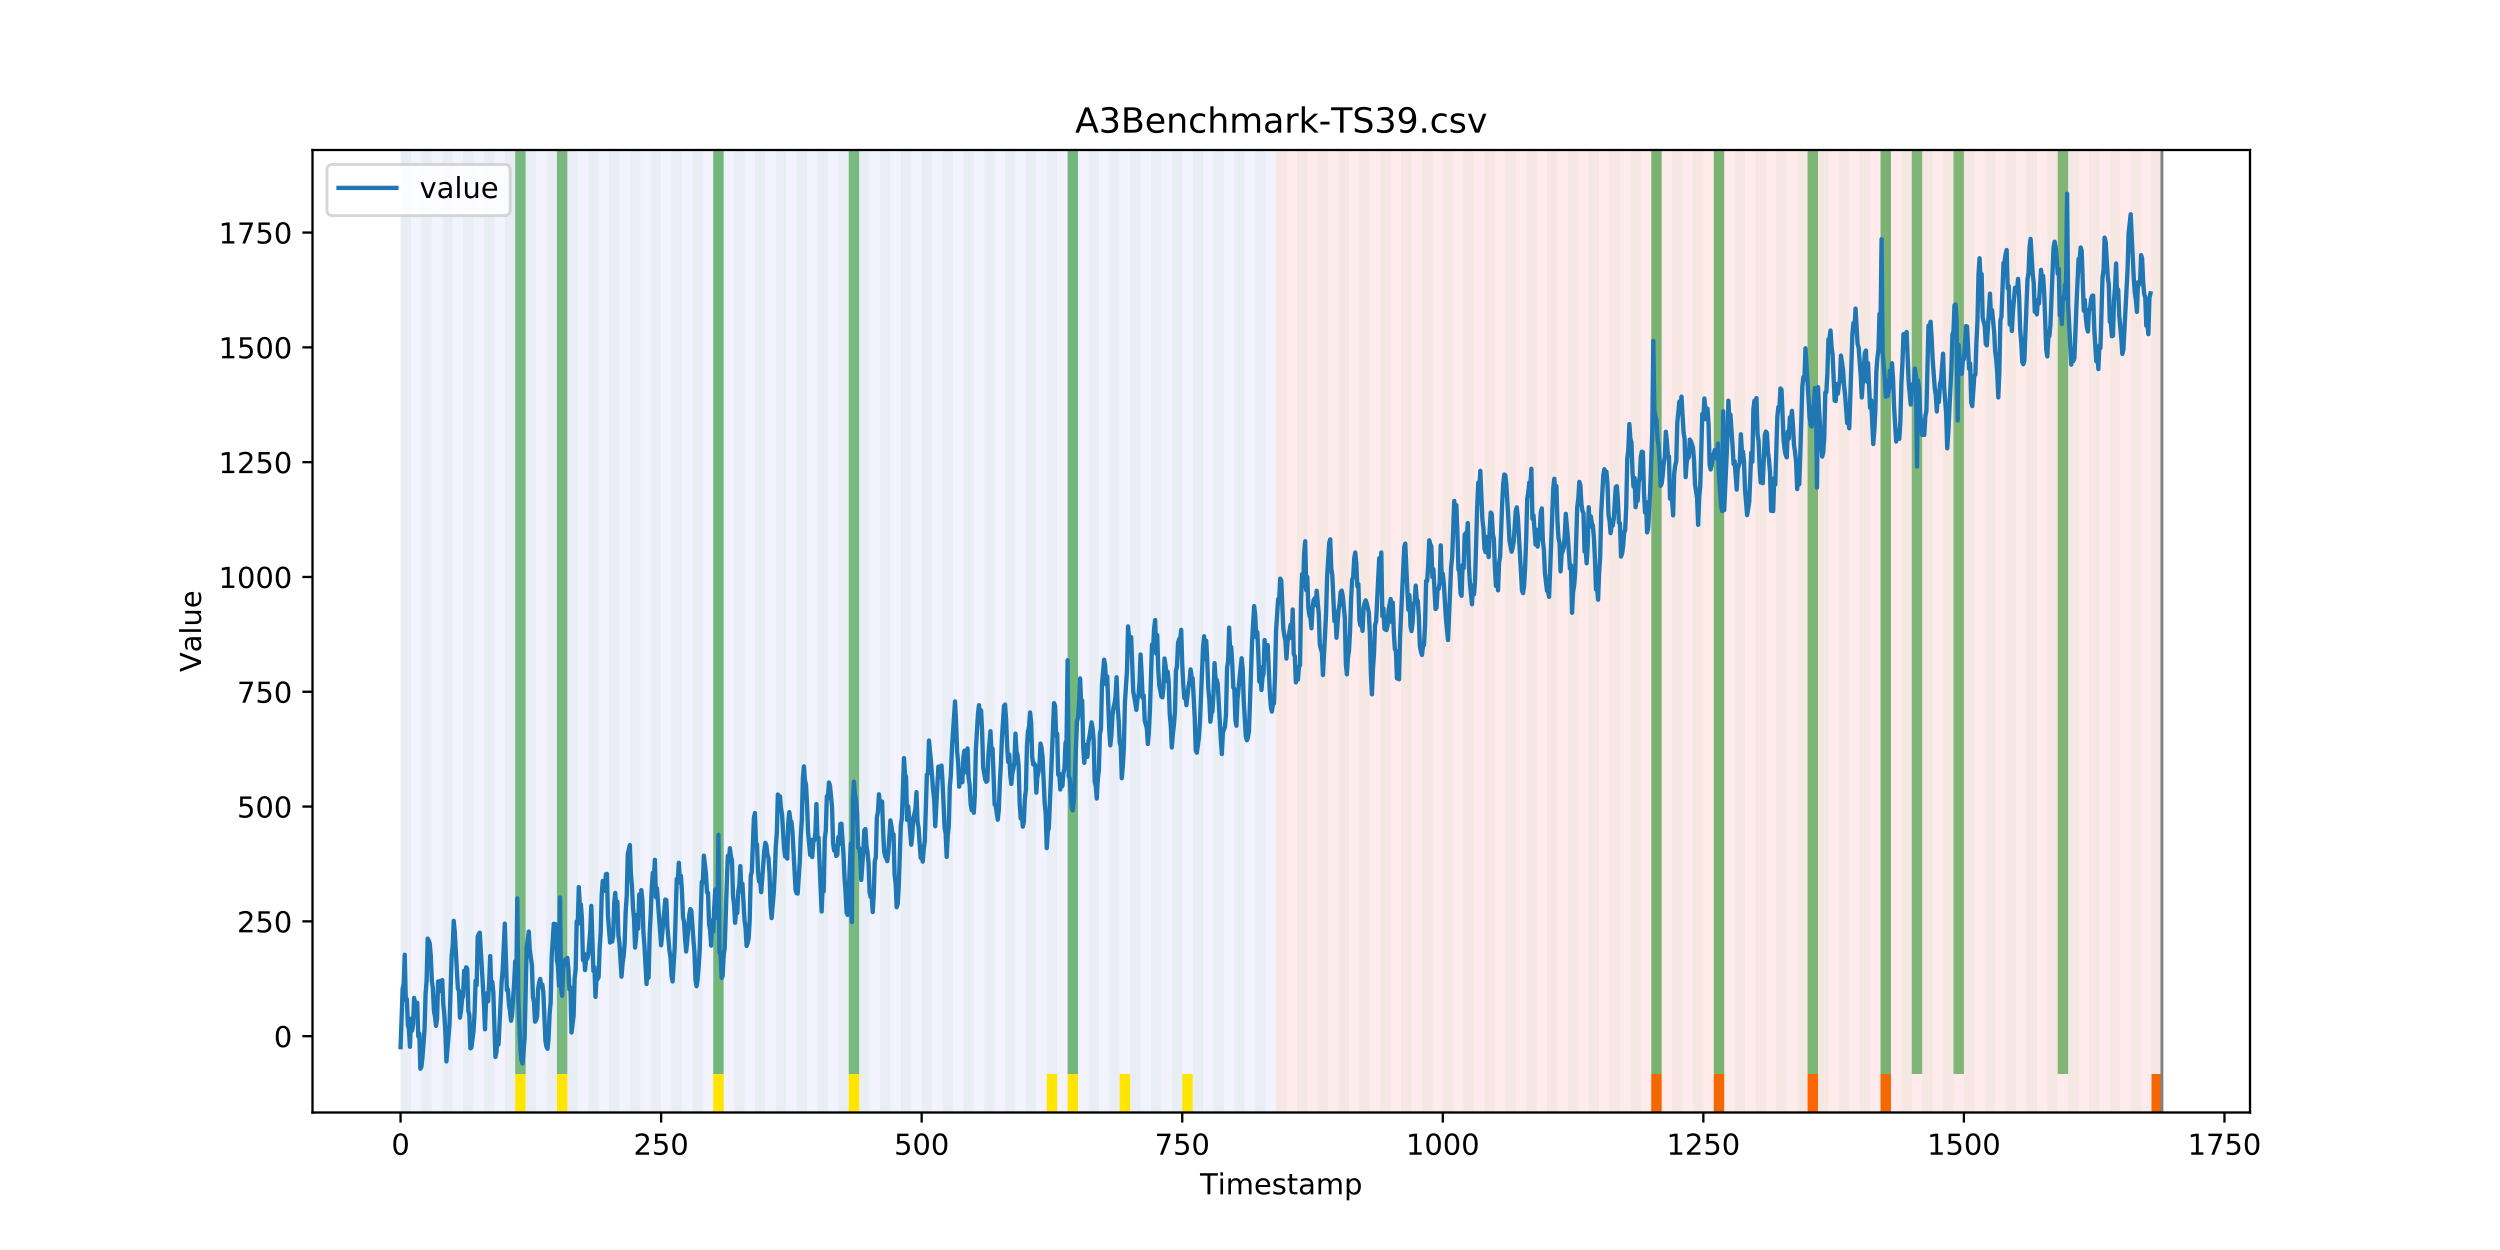 <?xml version="1.0" encoding="utf-8" standalone="no"?>
<!DOCTYPE svg PUBLIC "-//W3C//DTD SVG 1.1//EN"
  "http://www.w3.org/Graphics/SVG/1.1/DTD/svg11.dtd">
<!-- Created with matplotlib (https://matplotlib.org/) -->
<svg height="432pt" version="1.1" viewBox="0 0 864 432" width="864pt" xmlns="http://www.w3.org/2000/svg" xmlns:xlink="http://www.w3.org/1999/xlink">
 <defs>
  <style type="text/css">
*{stroke-linecap:butt;stroke-linejoin:round;}
  </style>
 </defs>
 <g id="figure_1">
  <g id="patch_1">
   <path d="M 0 432 
L 864 432 
L 864 0 
L 0 0 
z
" style="fill:#ffffff;"/>
  </g>
  <g id="axes_1">
   <g id="patch_2">
    <path d="M 108 384.48 
L 777.6 384.48 
L 777.6 51.84 
L 108 51.84 
z
" style="fill:#ffffff;"/>
   </g>
   <g id="patch_3">
    <path clip-path="url(#p9dc171314c)" d="M 138.436 384.48 
L 138.436 51.84 
L 440.999 51.84 
L 440.999 384.48 
z
" style="fill:#0000ff;opacity:0.05;"/>
   </g>
   <g id="patch_4">
    <path clip-path="url(#p9dc171314c)" d="M 440.999 384.48 
L 440.999 51.84 
L 747.164 51.84 
L 747.164 384.48 
z
" style="fill:#ff0000;opacity:0.08;"/>
   </g>
   <g id="patch_5">
    <path clip-path="url(#p9dc171314c)" d="M 138.436 384.48 
L 138.436 51.84 
L 142.038 51.84 
L 142.038 384.48 
z
" style="fill:#008000;opacity:0.04;"/>
   </g>
   <g id="patch_6">
    <path clip-path="url(#p9dc171314c)" d="M 145.64 384.48 
L 145.64 51.84 
L 149.242 51.84 
L 149.242 384.48 
z
" style="fill:#008000;opacity:0.04;"/>
   </g>
   <g id="patch_7">
    <path clip-path="url(#p9dc171314c)" d="M 152.844 384.48 
L 152.844 51.84 
L 156.446 51.84 
L 156.446 384.48 
z
" style="fill:#008000;opacity:0.04;"/>
   </g>
   <g id="patch_8">
    <path clip-path="url(#p9dc171314c)" d="M 160.048 384.48 
L 160.048 51.84 
L 163.65 51.84 
L 163.65 384.48 
z
" style="fill:#008000;opacity:0.04;"/>
   </g>
   <g id="patch_9">
    <path clip-path="url(#p9dc171314c)" d="M 167.252 384.48 
L 167.252 51.84 
L 170.854 51.84 
L 170.854 384.48 
z
" style="fill:#008000;opacity:0.04;"/>
   </g>
   <g id="patch_10">
    <path clip-path="url(#p9dc171314c)" d="M 174.456 384.48 
L 174.456 51.84 
L 178.058 51.84 
L 178.058 384.48 
z
" style="fill:#008000;opacity:0.04;"/>
   </g>
   <g id="patch_11">
    <path clip-path="url(#p9dc171314c)" d="M 178.058 371.174 
L 178.058 51.84 
L 181.66 51.84 
L 181.66 371.174 
z
" style="fill:#008000;opacity:0.5;"/>
   </g>
   <g id="patch_12">
    <path clip-path="url(#p9dc171314c)" d="M 178.058 384.48 
L 178.058 371.174 
L 181.66 371.174 
L 181.66 384.48 
z
" style="fill:#ffe500;"/>
   </g>
   <g id="patch_13">
    <path clip-path="url(#p9dc171314c)" d="M 181.66 384.48 
L 181.66 51.84 
L 185.262 51.84 
L 185.262 384.48 
z
" style="fill:#008000;opacity:0.04;"/>
   </g>
   <g id="patch_14">
    <path clip-path="url(#p9dc171314c)" d="M 188.863 384.48 
L 188.863 51.84 
L 192.465 51.84 
L 192.465 384.48 
z
" style="fill:#008000;opacity:0.04;"/>
   </g>
   <g id="patch_15">
    <path clip-path="url(#p9dc171314c)" d="M 192.465 371.174 
L 192.465 51.84 
L 196.067 51.84 
L 196.067 371.174 
z
" style="fill:#008000;opacity:0.5;"/>
   </g>
   <g id="patch_16">
    <path clip-path="url(#p9dc171314c)" d="M 192.465 384.48 
L 192.465 371.174 
L 196.067 371.174 
L 196.067 384.48 
z
" style="fill:#ffe500;"/>
   </g>
   <g id="patch_17">
    <path clip-path="url(#p9dc171314c)" d="M 196.067 384.48 
L 196.067 51.84 
L 199.669 51.84 
L 199.669 384.48 
z
" style="fill:#008000;opacity:0.04;"/>
   </g>
   <g id="patch_18">
    <path clip-path="url(#p9dc171314c)" d="M 203.271 384.48 
L 203.271 51.84 
L 206.873 51.84 
L 206.873 384.48 
z
" style="fill:#008000;opacity:0.04;"/>
   </g>
   <g id="patch_19">
    <path clip-path="url(#p9dc171314c)" d="M 210.475 384.48 
L 210.475 51.84 
L 214.077 51.84 
L 214.077 384.48 
z
" style="fill:#008000;opacity:0.04;"/>
   </g>
   <g id="patch_20">
    <path clip-path="url(#p9dc171314c)" d="M 217.679 384.48 
L 217.679 51.84 
L 221.281 51.84 
L 221.281 384.48 
z
" style="fill:#008000;opacity:0.04;"/>
   </g>
   <g id="patch_21">
    <path clip-path="url(#p9dc171314c)" d="M 224.883 384.48 
L 224.883 51.84 
L 228.485 51.84 
L 228.485 384.48 
z
" style="fill:#008000;opacity:0.04;"/>
   </g>
   <g id="patch_22">
    <path clip-path="url(#p9dc171314c)" d="M 232.087 384.48 
L 232.087 51.84 
L 235.689 51.84 
L 235.689 384.48 
z
" style="fill:#008000;opacity:0.04;"/>
   </g>
   <g id="patch_23">
    <path clip-path="url(#p9dc171314c)" d="M 239.291 384.48 
L 239.291 51.84 
L 242.893 51.84 
L 242.893 384.48 
z
" style="fill:#008000;opacity:0.04;"/>
   </g>
   <g id="patch_24">
    <path clip-path="url(#p9dc171314c)" d="M 246.494 384.48 
L 246.494 51.84 
L 250.096 51.84 
L 250.096 384.48 
z
" style="fill:#008000;opacity:0.04;"/>
   </g>
   <g id="patch_25">
    <path clip-path="url(#p9dc171314c)" d="M 246.494 371.174 
L 246.494 51.84 
L 250.096 51.84 
L 250.096 371.174 
z
" style="fill:#008000;opacity:0.5;"/>
   </g>
   <g id="patch_26">
    <path clip-path="url(#p9dc171314c)" d="M 246.494 384.48 
L 246.494 371.174 
L 250.096 371.174 
L 250.096 384.48 
z
" style="fill:#ffe500;"/>
   </g>
   <g id="patch_27">
    <path clip-path="url(#p9dc171314c)" d="M 253.698 384.48 
L 253.698 51.84 
L 257.3 51.84 
L 257.3 384.48 
z
" style="fill:#008000;opacity:0.04;"/>
   </g>
   <g id="patch_28">
    <path clip-path="url(#p9dc171314c)" d="M 260.902 384.48 
L 260.902 51.84 
L 264.504 51.84 
L 264.504 384.48 
z
" style="fill:#008000;opacity:0.04;"/>
   </g>
   <g id="patch_29">
    <path clip-path="url(#p9dc171314c)" d="M 268.106 384.48 
L 268.106 51.84 
L 271.708 51.84 
L 271.708 384.48 
z
" style="fill:#008000;opacity:0.04;"/>
   </g>
   <g id="patch_30">
    <path clip-path="url(#p9dc171314c)" d="M 570.669 384.48 
L 570.669 371.174 
L 574.271 371.174 
L 574.271 384.48 
z
" style="fill:#ff6600;"/>
   </g>
   <g id="patch_31">
    <path clip-path="url(#p9dc171314c)" d="M 275.31 384.48 
L 275.31 51.84 
L 278.912 51.84 
L 278.912 384.48 
z
" style="fill:#008000;opacity:0.04;"/>
   </g>
   <g id="patch_32">
    <path clip-path="url(#p9dc171314c)" d="M 282.514 384.48 
L 282.514 51.84 
L 286.116 51.84 
L 286.116 384.48 
z
" style="fill:#008000;opacity:0.04;"/>
   </g>
   <g id="patch_33">
    <path clip-path="url(#p9dc171314c)" d="M 289.718 384.48 
L 289.718 51.84 
L 293.32 51.84 
L 293.32 384.48 
z
" style="fill:#008000;opacity:0.04;"/>
   </g>
   <g id="patch_34">
    <path clip-path="url(#p9dc171314c)" d="M 592.28 384.48 
L 592.28 371.174 
L 595.882 371.174 
L 595.882 384.48 
z
" style="fill:#ff6600;"/>
   </g>
   <g id="patch_35">
    <path clip-path="url(#p9dc171314c)" d="M 293.32 371.174 
L 293.32 51.84 
L 296.922 51.84 
L 296.922 371.174 
z
" style="fill:#008000;opacity:0.5;"/>
   </g>
   <g id="patch_36">
    <path clip-path="url(#p9dc171314c)" d="M 293.32 384.48 
L 293.32 371.174 
L 296.922 371.174 
L 296.922 384.48 
z
" style="fill:#ffe500;"/>
   </g>
   <g id="patch_37">
    <path clip-path="url(#p9dc171314c)" d="M 296.922 384.48 
L 296.922 51.84 
L 300.524 51.84 
L 300.524 384.48 
z
" style="fill:#008000;opacity:0.04;"/>
   </g>
   <g id="patch_38">
    <path clip-path="url(#p9dc171314c)" d="M 304.125 384.48 
L 304.125 51.84 
L 307.727 51.84 
L 307.727 384.48 
z
" style="fill:#008000;opacity:0.04;"/>
   </g>
   <g id="patch_39">
    <path clip-path="url(#p9dc171314c)" d="M 311.329 384.48 
L 311.329 51.84 
L 314.931 51.84 
L 314.931 384.48 
z
" style="fill:#008000;opacity:0.04;"/>
   </g>
   <g id="patch_40">
    <path clip-path="url(#p9dc171314c)" d="M 318.533 384.48 
L 318.533 51.84 
L 322.135 51.84 
L 322.135 384.48 
z
" style="fill:#008000;opacity:0.04;"/>
   </g>
   <g id="patch_41">
    <path clip-path="url(#p9dc171314c)" d="M 624.698 384.48 
L 624.698 371.174 
L 628.3 371.174 
L 628.3 384.48 
z
" style="fill:#ff6600;"/>
   </g>
   <g id="patch_42">
    <path clip-path="url(#p9dc171314c)" d="M 325.737 384.48 
L 325.737 51.84 
L 329.339 51.84 
L 329.339 384.48 
z
" style="fill:#008000;opacity:0.04;"/>
   </g>
   <g id="patch_43">
    <path clip-path="url(#p9dc171314c)" d="M 332.941 384.48 
L 332.941 51.84 
L 336.543 51.84 
L 336.543 384.48 
z
" style="fill:#008000;opacity:0.04;"/>
   </g>
   <g id="patch_44">
    <path clip-path="url(#p9dc171314c)" d="M 340.145 384.48 
L 340.145 51.84 
L 343.747 51.84 
L 343.747 384.48 
z
" style="fill:#008000;opacity:0.04;"/>
   </g>
   <g id="patch_45">
    <path clip-path="url(#p9dc171314c)" d="M 347.349 384.48 
L 347.349 51.84 
L 350.951 51.84 
L 350.951 384.48 
z
" style="fill:#008000;opacity:0.04;"/>
   </g>
   <g id="patch_46">
    <path clip-path="url(#p9dc171314c)" d="M 649.911 384.48 
L 649.911 371.174 
L 653.513 371.174 
L 653.513 384.48 
z
" style="fill:#ff6600;"/>
   </g>
   <g id="patch_47">
    <path clip-path="url(#p9dc171314c)" d="M 354.553 384.48 
L 354.553 51.84 
L 358.154 51.84 
L 358.154 384.48 
z
" style="fill:#008000;opacity:0.04;"/>
   </g>
   <g id="patch_48">
    <path clip-path="url(#p9dc171314c)" d="M 361.756 384.48 
L 361.756 51.84 
L 365.358 51.84 
L 365.358 384.48 
z
" style="fill:#008000;opacity:0.04;"/>
   </g>
   <g id="patch_49">
    <path clip-path="url(#p9dc171314c)" d="M 361.756 384.48 
L 361.756 371.174 
L 365.358 371.174 
L 365.358 384.48 
z
" style="fill:#ffe500;"/>
   </g>
   <g id="patch_50">
    <path clip-path="url(#p9dc171314c)" d="M 368.96 384.48 
L 368.96 51.84 
L 372.562 51.84 
L 372.562 384.48 
z
" style="fill:#008000;opacity:0.04;"/>
   </g>
   <g id="patch_51">
    <path clip-path="url(#p9dc171314c)" d="M 368.96 371.174 
L 368.96 51.84 
L 372.562 51.84 
L 372.562 371.174 
z
" style="fill:#008000;opacity:0.5;"/>
   </g>
   <g id="patch_52">
    <path clip-path="url(#p9dc171314c)" d="M 368.96 384.48 
L 368.96 371.174 
L 372.562 371.174 
L 372.562 384.48 
z
" style="fill:#ffe500;"/>
   </g>
   <g id="patch_53">
    <path clip-path="url(#p9dc171314c)" d="M 376.164 384.48 
L 376.164 51.84 
L 379.766 51.84 
L 379.766 384.48 
z
" style="fill:#008000;opacity:0.04;"/>
   </g>
   <g id="patch_54">
    <path clip-path="url(#p9dc171314c)" d="M 383.368 384.48 
L 383.368 51.84 
L 386.97 51.84 
L 386.97 384.48 
z
" style="fill:#008000;opacity:0.04;"/>
   </g>
   <g id="patch_55">
    <path clip-path="url(#p9dc171314c)" d="M 386.97 384.48 
L 386.97 371.174 
L 390.572 371.174 
L 390.572 384.48 
z
" style="fill:#ffe500;"/>
   </g>
   <g id="patch_56">
    <path clip-path="url(#p9dc171314c)" d="M 390.572 384.48 
L 390.572 51.84 
L 394.174 51.84 
L 394.174 384.48 
z
" style="fill:#008000;opacity:0.04;"/>
   </g>
   <g id="patch_57">
    <path clip-path="url(#p9dc171314c)" d="M 397.776 384.48 
L 397.776 51.84 
L 401.378 51.84 
L 401.378 384.48 
z
" style="fill:#008000;opacity:0.04;"/>
   </g>
   <g id="patch_58">
    <path clip-path="url(#p9dc171314c)" d="M 404.98 384.48 
L 404.98 51.84 
L 408.582 51.84 
L 408.582 384.48 
z
" style="fill:#008000;opacity:0.04;"/>
   </g>
   <g id="patch_59">
    <path clip-path="url(#p9dc171314c)" d="M 408.582 384.48 
L 408.582 371.174 
L 412.184 371.174 
L 412.184 384.48 
z
" style="fill:#ffe500;"/>
   </g>
   <g id="patch_60">
    <path clip-path="url(#p9dc171314c)" d="M 412.184 384.48 
L 412.184 51.84 
L 415.785 51.84 
L 415.785 384.48 
z
" style="fill:#008000;opacity:0.04;"/>
   </g>
   <g id="patch_61">
    <path clip-path="url(#p9dc171314c)" d="M 419.387 384.48 
L 419.387 51.84 
L 422.989 51.84 
L 422.989 384.48 
z
" style="fill:#008000;opacity:0.04;"/>
   </g>
   <g id="patch_62">
    <path clip-path="url(#p9dc171314c)" d="M 426.591 384.48 
L 426.591 51.84 
L 430.193 51.84 
L 430.193 384.48 
z
" style="fill:#008000;opacity:0.04;"/>
   </g>
   <g id="patch_63">
    <path clip-path="url(#p9dc171314c)" d="M 433.795 384.48 
L 433.795 51.84 
L 437.397 51.84 
L 437.397 384.48 
z
" style="fill:#008000;opacity:0.04;"/>
   </g>
   <g id="patch_64">
    <path clip-path="url(#p9dc171314c)" d="M 440.999 384.48 
L 440.999 51.84 
L 444.601 51.84 
L 444.601 384.48 
z
" style="fill:#008000;opacity:0.04;"/>
   </g>
   <g id="patch_65">
    <path clip-path="url(#p9dc171314c)" d="M 743.562 384.48 
L 743.562 371.174 
L 747.164 371.174 
L 747.164 384.48 
z
" style="fill:#ff6600;"/>
   </g>
   <g id="patch_66">
    <path clip-path="url(#p9dc171314c)" d="M 448.203 384.48 
L 448.203 51.84 
L 451.805 51.84 
L 451.805 384.48 
z
" style="fill:#008000;opacity:0.04;"/>
   </g>
   <g id="patch_67">
    <path clip-path="url(#p9dc171314c)" d="M 455.407 384.48 
L 455.407 51.84 
L 459.009 51.84 
L 459.009 384.48 
z
" style="fill:#008000;opacity:0.04;"/>
   </g>
   <g id="patch_68">
    <path clip-path="url(#p9dc171314c)" d="M 462.611 384.48 
L 462.611 51.84 
L 466.213 51.84 
L 466.213 384.48 
z
" style="fill:#008000;opacity:0.04;"/>
   </g>
   <g id="patch_69">
    <path clip-path="url(#p9dc171314c)" d="M 469.815 384.48 
L 469.815 51.84 
L 473.416 51.84 
L 473.416 384.48 
z
" style="fill:#008000;opacity:0.04;"/>
   </g>
   <g id="patch_70">
    <path clip-path="url(#p9dc171314c)" d="M 477.018 384.48 
L 477.018 51.84 
L 480.62 51.84 
L 480.62 384.48 
z
" style="fill:#008000;opacity:0.04;"/>
   </g>
   <g id="patch_71">
    <path clip-path="url(#p9dc171314c)" d="M 484.222 384.48 
L 484.222 51.84 
L 487.824 51.84 
L 487.824 384.48 
z
" style="fill:#008000;opacity:0.04;"/>
   </g>
   <g id="patch_72">
    <path clip-path="url(#p9dc171314c)" d="M 491.426 384.48 
L 491.426 51.84 
L 495.028 51.84 
L 495.028 384.48 
z
" style="fill:#008000;opacity:0.04;"/>
   </g>
   <g id="patch_73">
    <path clip-path="url(#p9dc171314c)" d="M 498.63 384.48 
L 498.63 51.84 
L 502.232 51.84 
L 502.232 384.48 
z
" style="fill:#008000;opacity:0.04;"/>
   </g>
   <g id="patch_74">
    <path clip-path="url(#p9dc171314c)" d="M 505.834 384.48 
L 505.834 51.84 
L 509.436 51.84 
L 509.436 384.48 
z
" style="fill:#008000;opacity:0.04;"/>
   </g>
   <g id="patch_75">
    <path clip-path="url(#p9dc171314c)" d="M 513.038 384.48 
L 513.038 51.84 
L 516.64 51.84 
L 516.64 384.48 
z
" style="fill:#008000;opacity:0.04;"/>
   </g>
   <g id="patch_76">
    <path clip-path="url(#p9dc171314c)" d="M 520.242 384.48 
L 520.242 51.84 
L 523.844 51.84 
L 523.844 384.48 
z
" style="fill:#008000;opacity:0.04;"/>
   </g>
   <g id="patch_77">
    <path clip-path="url(#p9dc171314c)" d="M 527.446 384.48 
L 527.446 51.84 
L 531.047 51.84 
L 531.047 384.48 
z
" style="fill:#008000;opacity:0.04;"/>
   </g>
   <g id="patch_78">
    <path clip-path="url(#p9dc171314c)" d="M 534.649 384.48 
L 534.649 51.84 
L 538.251 51.84 
L 538.251 384.48 
z
" style="fill:#008000;opacity:0.04;"/>
   </g>
   <g id="patch_79">
    <path clip-path="url(#p9dc171314c)" d="M 541.853 384.48 
L 541.853 51.84 
L 545.455 51.84 
L 545.455 384.48 
z
" style="fill:#008000;opacity:0.04;"/>
   </g>
   <g id="patch_80">
    <path clip-path="url(#p9dc171314c)" d="M 549.057 384.48 
L 549.057 51.84 
L 552.659 51.84 
L 552.659 384.48 
z
" style="fill:#008000;opacity:0.04;"/>
   </g>
   <g id="patch_81">
    <path clip-path="url(#p9dc171314c)" d="M 556.261 384.48 
L 556.261 51.84 
L 559.863 51.84 
L 559.863 384.48 
z
" style="fill:#008000;opacity:0.04;"/>
   </g>
   <g id="patch_82">
    <path clip-path="url(#p9dc171314c)" d="M 563.465 384.48 
L 563.465 51.84 
L 567.067 51.84 
L 567.067 384.48 
z
" style="fill:#008000;opacity:0.04;"/>
   </g>
   <g id="patch_83">
    <path clip-path="url(#p9dc171314c)" d="M 570.669 384.48 
L 570.669 51.84 
L 574.271 51.84 
L 574.271 384.48 
z
" style="fill:#008000;opacity:0.04;"/>
   </g>
   <g id="patch_84">
    <path clip-path="url(#p9dc171314c)" d="M 570.669 371.174 
L 570.669 51.84 
L 574.271 51.84 
L 574.271 371.174 
z
" style="fill:#008000;opacity:0.5;"/>
   </g>
   <g id="patch_85">
    <path clip-path="url(#p9dc171314c)" d="M 577.873 384.48 
L 577.873 51.84 
L 581.475 51.84 
L 581.475 384.48 
z
" style="fill:#008000;opacity:0.04;"/>
   </g>
   <g id="patch_86">
    <path clip-path="url(#p9dc171314c)" d="M 585.076 384.48 
L 585.076 51.84 
L 588.678 51.84 
L 588.678 384.48 
z
" style="fill:#008000;opacity:0.04;"/>
   </g>
   <g id="patch_87">
    <path clip-path="url(#p9dc171314c)" d="M 592.28 384.48 
L 592.28 51.84 
L 595.882 51.84 
L 595.882 384.48 
z
" style="fill:#008000;opacity:0.04;"/>
   </g>
   <g id="patch_88">
    <path clip-path="url(#p9dc171314c)" d="M 592.28 371.174 
L 592.28 51.84 
L 595.882 51.84 
L 595.882 371.174 
z
" style="fill:#008000;opacity:0.5;"/>
   </g>
   <g id="patch_89">
    <path clip-path="url(#p9dc171314c)" d="M 599.484 384.48 
L 599.484 51.84 
L 603.086 51.84 
L 603.086 384.48 
z
" style="fill:#008000;opacity:0.04;"/>
   </g>
   <g id="patch_90">
    <path clip-path="url(#p9dc171314c)" d="M 606.688 384.48 
L 606.688 51.84 
L 610.29 51.84 
L 610.29 384.48 
z
" style="fill:#008000;opacity:0.04;"/>
   </g>
   <g id="patch_91">
    <path clip-path="url(#p9dc171314c)" d="M 613.892 384.48 
L 613.892 51.84 
L 617.494 51.84 
L 617.494 384.48 
z
" style="fill:#008000;opacity:0.04;"/>
   </g>
   <g id="patch_92">
    <path clip-path="url(#p9dc171314c)" d="M 621.096 384.48 
L 621.096 51.84 
L 624.698 51.84 
L 624.698 384.48 
z
" style="fill:#008000;opacity:0.04;"/>
   </g>
   <g id="patch_93">
    <path clip-path="url(#p9dc171314c)" d="M 624.698 371.174 
L 624.698 51.84 
L 628.3 51.84 
L 628.3 371.174 
z
" style="fill:#008000;opacity:0.5;"/>
   </g>
   <g id="patch_94">
    <path clip-path="url(#p9dc171314c)" d="M 628.3 384.48 
L 628.3 51.84 
L 631.902 51.84 
L 631.902 384.48 
z
" style="fill:#008000;opacity:0.04;"/>
   </g>
   <g id="patch_95">
    <path clip-path="url(#p9dc171314c)" d="M 635.504 384.48 
L 635.504 51.84 
L 639.106 51.84 
L 639.106 384.48 
z
" style="fill:#008000;opacity:0.04;"/>
   </g>
   <g id="patch_96">
    <path clip-path="url(#p9dc171314c)" d="M 642.707 384.48 
L 642.707 51.84 
L 646.309 51.84 
L 646.309 384.48 
z
" style="fill:#008000;opacity:0.04;"/>
   </g>
   <g id="patch_97">
    <path clip-path="url(#p9dc171314c)" d="M 649.911 384.48 
L 649.911 51.84 
L 653.513 51.84 
L 653.513 384.48 
z
" style="fill:#008000;opacity:0.04;"/>
   </g>
   <g id="patch_98">
    <path clip-path="url(#p9dc171314c)" d="M 649.911 371.174 
L 649.911 51.84 
L 653.513 51.84 
L 653.513 371.174 
z
" style="fill:#008000;opacity:0.5;"/>
   </g>
   <g id="patch_99">
    <path clip-path="url(#p9dc171314c)" d="M 657.115 384.48 
L 657.115 51.84 
L 660.717 51.84 
L 660.717 384.48 
z
" style="fill:#008000;opacity:0.04;"/>
   </g>
   <g id="patch_100">
    <path clip-path="url(#p9dc171314c)" d="M 660.717 371.174 
L 660.717 51.84 
L 664.319 51.84 
L 664.319 371.174 
z
" style="fill:#008000;opacity:0.5;"/>
   </g>
   <g id="patch_101">
    <path clip-path="url(#p9dc171314c)" d="M 664.319 384.48 
L 664.319 51.84 
L 667.921 51.84 
L 667.921 384.48 
z
" style="fill:#008000;opacity:0.04;"/>
   </g>
   <g id="patch_102">
    <path clip-path="url(#p9dc171314c)" d="M 671.523 384.48 
L 671.523 51.84 
L 675.125 51.84 
L 675.125 384.48 
z
" style="fill:#008000;opacity:0.04;"/>
   </g>
   <g id="patch_103">
    <path clip-path="url(#p9dc171314c)" d="M 675.125 371.174 
L 675.125 51.84 
L 678.727 51.84 
L 678.727 371.174 
z
" style="fill:#008000;opacity:0.5;"/>
   </g>
   <g id="patch_104">
    <path clip-path="url(#p9dc171314c)" d="M 678.727 384.48 
L 678.727 51.84 
L 682.329 51.84 
L 682.329 384.48 
z
" style="fill:#008000;opacity:0.04;"/>
   </g>
   <g id="patch_105">
    <path clip-path="url(#p9dc171314c)" d="M 685.931 384.48 
L 685.931 51.84 
L 689.533 51.84 
L 689.533 384.48 
z
" style="fill:#008000;opacity:0.04;"/>
   </g>
   <g id="patch_106">
    <path clip-path="url(#p9dc171314c)" d="M 693.135 384.48 
L 693.135 51.84 
L 696.737 51.84 
L 696.737 384.48 
z
" style="fill:#008000;opacity:0.04;"/>
   </g>
   <g id="patch_107">
    <path clip-path="url(#p9dc171314c)" d="M 700.338 384.48 
L 700.338 51.84 
L 703.94 51.84 
L 703.94 384.48 
z
" style="fill:#008000;opacity:0.04;"/>
   </g>
   <g id="patch_108">
    <path clip-path="url(#p9dc171314c)" d="M 707.542 384.48 
L 707.542 51.84 
L 711.144 51.84 
L 711.144 384.48 
z
" style="fill:#008000;opacity:0.04;"/>
   </g>
   <g id="patch_109">
    <path clip-path="url(#p9dc171314c)" d="M 711.144 371.174 
L 711.144 51.84 
L 714.746 51.84 
L 714.746 371.174 
z
" style="fill:#008000;opacity:0.5;"/>
   </g>
   <g id="patch_110">
    <path clip-path="url(#p9dc171314c)" d="M 714.746 384.48 
L 714.746 51.84 
L 718.348 51.84 
L 718.348 384.48 
z
" style="fill:#008000;opacity:0.04;"/>
   </g>
   <g id="patch_111">
    <path clip-path="url(#p9dc171314c)" d="M 721.95 384.48 
L 721.95 51.84 
L 725.552 51.84 
L 725.552 384.48 
z
" style="fill:#008000;opacity:0.04;"/>
   </g>
   <g id="patch_112">
    <path clip-path="url(#p9dc171314c)" d="M 729.154 384.48 
L 729.154 51.84 
L 732.756 51.84 
L 732.756 384.48 
z
" style="fill:#008000;opacity:0.04;"/>
   </g>
   <g id="patch_113">
    <path clip-path="url(#p9dc171314c)" d="M 736.358 384.48 
L 736.358 51.84 
L 739.96 51.84 
L 739.96 384.48 
z
" style="fill:#008000;opacity:0.04;"/>
   </g>
   <g id="patch_114">
    <path clip-path="url(#p9dc171314c)" d="M 743.562 384.48 
L 743.562 51.84 
L 747.164 51.84 
L 747.164 384.48 
z
" style="fill:#008000;opacity:0.04;"/>
   </g>
   <g id="matplotlib.axis_1">
    <g id="xtick_1">
     <g id="line2d_1">
      <defs>
       <path d="M 0 0 
L 0 3.5 
" id="m2b6215f20f" style="stroke:#000000;stroke-width:0.8;"/>
      </defs>
      <g>
       <use style="stroke:#000000;stroke-width:0.8;" x="138.436" xlink:href="#m2b6215f20f" y="384.48"/>
      </g>
     </g>
     <g id="text_1">
      <!-- 0 -->
      <defs>
       <path d="M 31.781 66.406 
Q 24.172 66.406 20.328 58.906 
Q 16.5 51.422 16.5 36.375 
Q 16.5 21.391 20.328 13.891 
Q 24.172 6.391 31.781 6.391 
Q 39.453 6.391 43.281 13.891 
Q 47.125 21.391 47.125 36.375 
Q 47.125 51.422 43.281 58.906 
Q 39.453 66.406 31.781 66.406 
z
M 31.781 74.219 
Q 44.047 74.219 50.516 64.516 
Q 56.984 54.828 56.984 36.375 
Q 56.984 17.969 50.516 8.266 
Q 44.047 -1.422 31.781 -1.422 
Q 19.531 -1.422 13.062 8.266 
Q 6.594 17.969 6.594 36.375 
Q 6.594 54.828 13.062 64.516 
Q 19.531 74.219 31.781 74.219 
z
" id="DejaVuSans-48"/>
      </defs>
      <g transform="translate(135.255 399.078)scale(0.1 -0.1)">
       <use xlink:href="#DejaVuSans-48"/>
      </g>
     </g>
    </g>
    <g id="xtick_2">
     <g id="line2d_2">
      <g>
       <use style="stroke:#000000;stroke-width:0.8;" x="228.485" xlink:href="#m2b6215f20f" y="384.48"/>
      </g>
     </g>
     <g id="text_2">
      <!-- 250 -->
      <defs>
       <path d="M 19.188 8.297 
L 53.609 8.297 
L 53.609 0 
L 7.328 0 
L 7.328 8.297 
Q 12.938 14.109 22.625 23.891 
Q 32.328 33.688 34.812 36.531 
Q 39.547 41.844 41.422 45.531 
Q 43.312 49.219 43.312 52.781 
Q 43.312 58.594 39.234 62.25 
Q 35.156 65.922 28.609 65.922 
Q 23.969 65.922 18.812 64.312 
Q 13.672 62.703 7.812 59.422 
L 7.812 69.391 
Q 13.766 71.781 18.938 73 
Q 24.125 74.219 28.422 74.219 
Q 39.75 74.219 46.484 68.547 
Q 53.219 62.891 53.219 53.422 
Q 53.219 48.922 51.531 44.891 
Q 49.859 40.875 45.406 35.406 
Q 44.188 33.984 37.641 27.219 
Q 31.109 20.453 19.188 8.297 
z
" id="DejaVuSans-50"/>
       <path d="M 10.797 72.906 
L 49.516 72.906 
L 49.516 64.594 
L 19.828 64.594 
L 19.828 46.734 
Q 21.969 47.469 24.109 47.828 
Q 26.266 48.188 28.422 48.188 
Q 40.625 48.188 47.75 41.5 
Q 54.891 34.812 54.891 23.391 
Q 54.891 11.625 47.562 5.094 
Q 40.234 -1.422 26.906 -1.422 
Q 22.312 -1.422 17.547 -0.641 
Q 12.797 0.141 7.719 1.703 
L 7.719 11.625 
Q 12.109 9.234 16.797 8.062 
Q 21.484 6.891 26.703 6.891 
Q 35.156 6.891 40.078 11.328 
Q 45.016 15.766 45.016 23.391 
Q 45.016 31 40.078 35.438 
Q 35.156 39.891 26.703 39.891 
Q 22.75 39.891 18.812 39.016 
Q 14.891 38.141 10.797 36.281 
z
" id="DejaVuSans-53"/>
      </defs>
      <g transform="translate(218.941 399.078)scale(0.1 -0.1)">
       <use xlink:href="#DejaVuSans-50"/>
       <use x="63.623" xlink:href="#DejaVuSans-53"/>
       <use x="127.246" xlink:href="#DejaVuSans-48"/>
      </g>
     </g>
    </g>
    <g id="xtick_3">
     <g id="line2d_3">
      <g>
       <use style="stroke:#000000;stroke-width:0.8;" x="318.533" xlink:href="#m2b6215f20f" y="384.48"/>
      </g>
     </g>
     <g id="text_3">
      <!-- 500 -->
      <g transform="translate(308.989 399.078)scale(0.1 -0.1)">
       <use xlink:href="#DejaVuSans-53"/>
       <use x="63.623" xlink:href="#DejaVuSans-48"/>
       <use x="127.246" xlink:href="#DejaVuSans-48"/>
      </g>
     </g>
    </g>
    <g id="xtick_4">
     <g id="line2d_4">
      <g>
       <use style="stroke:#000000;stroke-width:0.8;" x="408.582" xlink:href="#m2b6215f20f" y="384.48"/>
      </g>
     </g>
     <g id="text_4">
      <!-- 750 -->
      <defs>
       <path d="M 8.203 72.906 
L 55.078 72.906 
L 55.078 68.703 
L 28.609 0 
L 18.312 0 
L 43.219 64.594 
L 8.203 64.594 
z
" id="DejaVuSans-55"/>
      </defs>
      <g transform="translate(399.038 399.078)scale(0.1 -0.1)">
       <use xlink:href="#DejaVuSans-55"/>
       <use x="63.623" xlink:href="#DejaVuSans-53"/>
       <use x="127.246" xlink:href="#DejaVuSans-48"/>
      </g>
     </g>
    </g>
    <g id="xtick_5">
     <g id="line2d_5">
      <g>
       <use style="stroke:#000000;stroke-width:0.8;" x="498.63" xlink:href="#m2b6215f20f" y="384.48"/>
      </g>
     </g>
     <g id="text_5">
      <!-- 1000 -->
      <defs>
       <path d="M 12.406 8.297 
L 28.516 8.297 
L 28.516 63.922 
L 10.984 60.406 
L 10.984 69.391 
L 28.422 72.906 
L 38.281 72.906 
L 38.281 8.297 
L 54.391 8.297 
L 54.391 0 
L 12.406 0 
z
" id="DejaVuSans-49"/>
      </defs>
      <g transform="translate(485.905 399.078)scale(0.1 -0.1)">
       <use xlink:href="#DejaVuSans-49"/>
       <use x="63.623" xlink:href="#DejaVuSans-48"/>
       <use x="127.246" xlink:href="#DejaVuSans-48"/>
       <use x="190.869" xlink:href="#DejaVuSans-48"/>
      </g>
     </g>
    </g>
    <g id="xtick_6">
     <g id="line2d_6">
      <g>
       <use style="stroke:#000000;stroke-width:0.8;" x="588.678" xlink:href="#m2b6215f20f" y="384.48"/>
      </g>
     </g>
     <g id="text_6">
      <!-- 1250 -->
      <g transform="translate(575.953 399.078)scale(0.1 -0.1)">
       <use xlink:href="#DejaVuSans-49"/>
       <use x="63.623" xlink:href="#DejaVuSans-50"/>
       <use x="127.246" xlink:href="#DejaVuSans-53"/>
       <use x="190.869" xlink:href="#DejaVuSans-48"/>
      </g>
     </g>
    </g>
    <g id="xtick_7">
     <g id="line2d_7">
      <g>
       <use style="stroke:#000000;stroke-width:0.8;" x="678.727" xlink:href="#m2b6215f20f" y="384.48"/>
      </g>
     </g>
     <g id="text_7">
      <!-- 1500 -->
      <g transform="translate(666.002 399.078)scale(0.1 -0.1)">
       <use xlink:href="#DejaVuSans-49"/>
       <use x="63.623" xlink:href="#DejaVuSans-53"/>
       <use x="127.246" xlink:href="#DejaVuSans-48"/>
       <use x="190.869" xlink:href="#DejaVuSans-48"/>
      </g>
     </g>
    </g>
    <g id="xtick_8">
     <g id="line2d_8">
      <g>
       <use style="stroke:#000000;stroke-width:0.8;" x="768.775" xlink:href="#m2b6215f20f" y="384.48"/>
      </g>
     </g>
     <g id="text_8">
      <!-- 1750 -->
      <g transform="translate(756.05 399.078)scale(0.1 -0.1)">
       <use xlink:href="#DejaVuSans-49"/>
       <use x="63.623" xlink:href="#DejaVuSans-55"/>
       <use x="127.246" xlink:href="#DejaVuSans-53"/>
       <use x="190.869" xlink:href="#DejaVuSans-48"/>
      </g>
     </g>
    </g>
    <g id="text_9">
     <!-- Timestamp -->
     <defs>
      <path d="M -0.297 72.906 
L 61.375 72.906 
L 61.375 64.594 
L 35.5 64.594 
L 35.5 0 
L 25.594 0 
L 25.594 64.594 
L -0.297 64.594 
z
" id="DejaVuSans-84"/>
      <path d="M 9.422 54.688 
L 18.406 54.688 
L 18.406 0 
L 9.422 0 
z
M 9.422 75.984 
L 18.406 75.984 
L 18.406 64.594 
L 9.422 64.594 
z
" id="DejaVuSans-105"/>
      <path d="M 52 44.188 
Q 55.375 50.25 60.062 53.125 
Q 64.75 56 71.094 56 
Q 79.641 56 84.281 50.016 
Q 88.922 44.047 88.922 33.016 
L 88.922 0 
L 79.891 0 
L 79.891 32.719 
Q 79.891 40.578 77.094 44.375 
Q 74.312 48.188 68.609 48.188 
Q 61.625 48.188 57.562 43.547 
Q 53.516 38.922 53.516 30.906 
L 53.516 0 
L 44.484 0 
L 44.484 32.719 
Q 44.484 40.625 41.703 44.406 
Q 38.922 48.188 33.109 48.188 
Q 26.219 48.188 22.156 43.531 
Q 18.109 38.875 18.109 30.906 
L 18.109 0 
L 9.078 0 
L 9.078 54.688 
L 18.109 54.688 
L 18.109 46.188 
Q 21.188 51.219 25.484 53.609 
Q 29.781 56 35.688 56 
Q 41.656 56 45.828 52.969 
Q 50 49.953 52 44.188 
z
" id="DejaVuSans-109"/>
      <path d="M 56.203 29.594 
L 56.203 25.203 
L 14.891 25.203 
Q 15.484 15.922 20.484 11.062 
Q 25.484 6.203 34.422 6.203 
Q 39.594 6.203 44.453 7.469 
Q 49.312 8.734 54.109 11.281 
L 54.109 2.781 
Q 49.266 0.734 44.188 -0.344 
Q 39.109 -1.422 33.891 -1.422 
Q 20.797 -1.422 13.156 6.188 
Q 5.516 13.812 5.516 26.812 
Q 5.516 40.234 12.766 48.109 
Q 20.016 56 32.328 56 
Q 43.359 56 49.781 48.891 
Q 56.203 41.797 56.203 29.594 
z
M 47.219 32.234 
Q 47.125 39.594 43.094 43.984 
Q 39.062 48.391 32.422 48.391 
Q 24.906 48.391 20.391 44.141 
Q 15.875 39.891 15.188 32.172 
z
" id="DejaVuSans-101"/>
      <path d="M 44.281 53.078 
L 44.281 44.578 
Q 40.484 46.531 36.375 47.5 
Q 32.281 48.484 27.875 48.484 
Q 21.188 48.484 17.844 46.438 
Q 14.5 44.391 14.5 40.281 
Q 14.5 37.156 16.891 35.375 
Q 19.281 33.594 26.516 31.984 
L 29.594 31.297 
Q 39.156 29.25 43.188 25.516 
Q 47.219 21.781 47.219 15.094 
Q 47.219 7.469 41.188 3.016 
Q 35.156 -1.422 24.609 -1.422 
Q 20.219 -1.422 15.453 -0.562 
Q 10.688 0.297 5.422 2 
L 5.422 11.281 
Q 10.406 8.688 15.234 7.391 
Q 20.062 6.109 24.812 6.109 
Q 31.156 6.109 34.562 8.281 
Q 37.984 10.453 37.984 14.406 
Q 37.984 18.062 35.516 20.016 
Q 33.062 21.969 24.703 23.781 
L 21.578 24.516 
Q 13.234 26.266 9.516 29.906 
Q 5.812 33.547 5.812 39.891 
Q 5.812 47.609 11.281 51.797 
Q 16.75 56 26.812 56 
Q 31.781 56 36.172 55.266 
Q 40.578 54.547 44.281 53.078 
z
" id="DejaVuSans-115"/>
      <path d="M 18.312 70.219 
L 18.312 54.688 
L 36.812 54.688 
L 36.812 47.703 
L 18.312 47.703 
L 18.312 18.016 
Q 18.312 11.328 20.141 9.422 
Q 21.969 7.516 27.594 7.516 
L 36.812 7.516 
L 36.812 0 
L 27.594 0 
Q 17.188 0 13.234 3.875 
Q 9.281 7.766 9.281 18.016 
L 9.281 47.703 
L 2.688 47.703 
L 2.688 54.688 
L 9.281 54.688 
L 9.281 70.219 
z
" id="DejaVuSans-116"/>
      <path d="M 34.281 27.484 
Q 23.391 27.484 19.188 25 
Q 14.984 22.516 14.984 16.5 
Q 14.984 11.719 18.141 8.906 
Q 21.297 6.109 26.703 6.109 
Q 34.188 6.109 38.703 11.406 
Q 43.219 16.703 43.219 25.484 
L 43.219 27.484 
z
M 52.203 31.203 
L 52.203 0 
L 43.219 0 
L 43.219 8.297 
Q 40.141 3.328 35.547 0.953 
Q 30.953 -1.422 24.312 -1.422 
Q 15.922 -1.422 10.953 3.297 
Q 6 8.016 6 15.922 
Q 6 25.141 12.172 29.828 
Q 18.359 34.516 30.609 34.516 
L 43.219 34.516 
L 43.219 35.406 
Q 43.219 41.609 39.141 45 
Q 35.062 48.391 27.688 48.391 
Q 23 48.391 18.547 47.266 
Q 14.109 46.141 10.016 43.891 
L 10.016 52.203 
Q 14.938 54.109 19.578 55.047 
Q 24.219 56 28.609 56 
Q 40.484 56 46.344 49.844 
Q 52.203 43.703 52.203 31.203 
z
" id="DejaVuSans-97"/>
      <path d="M 18.109 8.203 
L 18.109 -20.797 
L 9.078 -20.797 
L 9.078 54.688 
L 18.109 54.688 
L 18.109 46.391 
Q 20.953 51.266 25.266 53.625 
Q 29.594 56 35.594 56 
Q 45.562 56 51.781 48.094 
Q 58.016 40.188 58.016 27.297 
Q 58.016 14.406 51.781 6.484 
Q 45.562 -1.422 35.594 -1.422 
Q 29.594 -1.422 25.266 0.953 
Q 20.953 3.328 18.109 8.203 
z
M 48.688 27.297 
Q 48.688 37.203 44.609 42.844 
Q 40.531 48.484 33.406 48.484 
Q 26.266 48.484 22.188 42.844 
Q 18.109 37.203 18.109 27.297 
Q 18.109 17.391 22.188 11.75 
Q 26.266 6.109 33.406 6.109 
Q 40.531 6.109 44.609 11.75 
Q 48.688 17.391 48.688 27.297 
z
" id="DejaVuSans-112"/>
     </defs>
     <g transform="translate(414.739 412.757)scale(0.1 -0.1)">
      <use xlink:href="#DejaVuSans-84"/>
      <use x="61.037" xlink:href="#DejaVuSans-105"/>
      <use x="88.82" xlink:href="#DejaVuSans-109"/>
      <use x="186.232" xlink:href="#DejaVuSans-101"/>
      <use x="247.756" xlink:href="#DejaVuSans-115"/>
      <use x="299.855" xlink:href="#DejaVuSans-116"/>
      <use x="339.064" xlink:href="#DejaVuSans-97"/>
      <use x="400.344" xlink:href="#DejaVuSans-109"/>
      <use x="497.756" xlink:href="#DejaVuSans-112"/>
     </g>
    </g>
   </g>
   <g id="matplotlib.axis_2">
    <g id="ytick_1">
     <g id="line2d_9">
      <defs>
       <path d="M 0 0 
L -3.5 0 
" id="m803bc48a58" style="stroke:#000000;stroke-width:0.8;"/>
      </defs>
      <g>
       <use style="stroke:#000000;stroke-width:0.8;" x="108" xlink:href="#m803bc48a58" y="358.101"/>
      </g>
     </g>
     <g id="text_10">
      <!-- 0 -->
      <g transform="translate(94.638 361.901)scale(0.1 -0.1)">
       <use xlink:href="#DejaVuSans-48"/>
      </g>
     </g>
    </g>
    <g id="ytick_2">
     <g id="line2d_10">
      <g>
       <use style="stroke:#000000;stroke-width:0.8;" x="108" xlink:href="#m803bc48a58" y="318.425"/>
      </g>
     </g>
     <g id="text_11">
      <!-- 250 -->
      <g transform="translate(81.912 322.225)scale(0.1 -0.1)">
       <use xlink:href="#DejaVuSans-50"/>
       <use x="63.623" xlink:href="#DejaVuSans-53"/>
       <use x="127.246" xlink:href="#DejaVuSans-48"/>
      </g>
     </g>
    </g>
    <g id="ytick_3">
     <g id="line2d_11">
      <g>
       <use style="stroke:#000000;stroke-width:0.8;" x="108" xlink:href="#m803bc48a58" y="278.75"/>
      </g>
     </g>
     <g id="text_12">
      <!-- 500 -->
      <g transform="translate(81.912 282.549)scale(0.1 -0.1)">
       <use xlink:href="#DejaVuSans-53"/>
       <use x="63.623" xlink:href="#DejaVuSans-48"/>
       <use x="127.246" xlink:href="#DejaVuSans-48"/>
      </g>
     </g>
    </g>
    <g id="ytick_4">
     <g id="line2d_12">
      <g>
       <use style="stroke:#000000;stroke-width:0.8;" x="108" xlink:href="#m803bc48a58" y="239.074"/>
      </g>
     </g>
     <g id="text_13">
      <!-- 750 -->
      <g transform="translate(81.912 242.873)scale(0.1 -0.1)">
       <use xlink:href="#DejaVuSans-55"/>
       <use x="63.623" xlink:href="#DejaVuSans-53"/>
       <use x="127.246" xlink:href="#DejaVuSans-48"/>
      </g>
     </g>
    </g>
    <g id="ytick_5">
     <g id="line2d_13">
      <g>
       <use style="stroke:#000000;stroke-width:0.8;" x="108" xlink:href="#m803bc48a58" y="199.398"/>
      </g>
     </g>
     <g id="text_14">
      <!-- 1000 -->
      <g transform="translate(75.55 203.197)scale(0.1 -0.1)">
       <use xlink:href="#DejaVuSans-49"/>
       <use x="63.623" xlink:href="#DejaVuSans-48"/>
       <use x="127.246" xlink:href="#DejaVuSans-48"/>
       <use x="190.869" xlink:href="#DejaVuSans-48"/>
      </g>
     </g>
    </g>
    <g id="ytick_6">
     <g id="line2d_14">
      <g>
       <use style="stroke:#000000;stroke-width:0.8;" x="108" xlink:href="#m803bc48a58" y="159.722"/>
      </g>
     </g>
     <g id="text_15">
      <!-- 1250 -->
      <g transform="translate(75.55 163.521)scale(0.1 -0.1)">
       <use xlink:href="#DejaVuSans-49"/>
       <use x="63.623" xlink:href="#DejaVuSans-50"/>
       <use x="127.246" xlink:href="#DejaVuSans-53"/>
       <use x="190.869" xlink:href="#DejaVuSans-48"/>
      </g>
     </g>
    </g>
    <g id="ytick_7">
     <g id="line2d_15">
      <g>
       <use style="stroke:#000000;stroke-width:0.8;" x="108" xlink:href="#m803bc48a58" y="120.046"/>
      </g>
     </g>
     <g id="text_16">
      <!-- 1500 -->
      <g transform="translate(75.55 123.845)scale(0.1 -0.1)">
       <use xlink:href="#DejaVuSans-49"/>
       <use x="63.623" xlink:href="#DejaVuSans-53"/>
       <use x="127.246" xlink:href="#DejaVuSans-48"/>
       <use x="190.869" xlink:href="#DejaVuSans-48"/>
      </g>
     </g>
    </g>
    <g id="ytick_8">
     <g id="line2d_16">
      <g>
       <use style="stroke:#000000;stroke-width:0.8;" x="108" xlink:href="#m803bc48a58" y="80.37"/>
      </g>
     </g>
     <g id="text_17">
      <!-- 1750 -->
      <g transform="translate(75.55 84.169)scale(0.1 -0.1)">
       <use xlink:href="#DejaVuSans-49"/>
       <use x="63.623" xlink:href="#DejaVuSans-55"/>
       <use x="127.246" xlink:href="#DejaVuSans-53"/>
       <use x="190.869" xlink:href="#DejaVuSans-48"/>
      </g>
     </g>
    </g>
    <g id="text_18">
     <!-- Value -->
     <defs>
      <path d="M 28.609 0 
L 0.781 72.906 
L 11.078 72.906 
L 34.188 11.531 
L 57.328 72.906 
L 67.578 72.906 
L 39.797 0 
z
" id="DejaVuSans-86"/>
      <path d="M 9.422 75.984 
L 18.406 75.984 
L 18.406 0 
L 9.422 0 
z
" id="DejaVuSans-108"/>
      <path d="M 8.5 21.578 
L 8.5 54.688 
L 17.484 54.688 
L 17.484 21.922 
Q 17.484 14.156 20.5 10.266 
Q 23.531 6.391 29.594 6.391 
Q 36.859 6.391 41.078 11.031 
Q 45.312 15.672 45.312 23.688 
L 45.312 54.688 
L 54.297 54.688 
L 54.297 0 
L 45.312 0 
L 45.312 8.406 
Q 42.047 3.422 37.719 1 
Q 33.406 -1.422 27.688 -1.422 
Q 18.266 -1.422 13.375 4.438 
Q 8.5 10.297 8.5 21.578 
z
M 31.109 56 
z
" id="DejaVuSans-117"/>
     </defs>
     <g transform="translate(69.47 232.273)rotate(-90)scale(0.1 -0.1)">
      <use xlink:href="#DejaVuSans-86"/>
      <use x="68.299" xlink:href="#DejaVuSans-97"/>
      <use x="129.578" xlink:href="#DejaVuSans-108"/>
      <use x="157.361" xlink:href="#DejaVuSans-117"/>
      <use x="220.74" xlink:href="#DejaVuSans-101"/>
     </g>
    </g>
   </g>
   <g id="line2d_17">
    <path clip-path="url(#p9dc171314c)" d="M 138.436 361.894 
L 139.157 341.711 
L 139.517 340.102 
L 139.877 329.957 
L 140.237 345.669 
L 140.598 345.292 
L 140.958 354.261 
L 141.318 355.593 
L 141.678 361.779 
L 142.038 352.057 
L 142.398 356.195 
L 142.759 354.077 
L 143.119 344.86 
L 143.479 346.945 
L 143.839 347.794 
L 144.199 346.555 
L 144.56 358.19 
L 144.92 357.174 
L 145.28 369.36 
L 145.64 368.642 
L 146 365.482 
L 146.721 355.748 
L 147.081 343.422 
L 147.441 338.951 
L 147.801 324.374 
L 148.162 325.098 
L 148.522 326.097 
L 148.882 330.428 
L 149.242 338.903 
L 149.602 341.498 
L 149.963 349.275 
L 150.323 351.395 
L 150.683 354.526 
L 151.043 352.201 
L 151.403 339.197 
L 151.764 342.612 
L 152.124 339.012 
L 152.484 340.673 
L 152.844 338.727 
L 153.204 347.103 
L 153.564 350.633 
L 153.925 356.941 
L 154.285 366.83 
L 155.365 353.845 
L 156.086 330.207 
L 156.446 326.996 
L 156.806 318.243 
L 157.166 322.167 
L 158.247 341.669 
L 158.607 342.407 
L 158.967 351.702 
L 159.328 349.289 
L 159.688 345.316 
L 160.048 344.174 
L 160.408 335.506 
L 160.768 337.273 
L 161.129 334.293 
L 161.489 334.868 
L 161.849 349.286 
L 162.209 350.736 
L 162.569 362.287 
L 162.93 362.028 
L 163.65 356.32 
L 164.01 350.092 
L 164.37 338.921 
L 164.731 340.509 
L 165.091 323.657 
L 165.451 322.813 
L 165.811 322.334 
L 167.252 346.98 
L 167.612 355.736 
L 167.972 346.076 
L 168.332 343.248 
L 168.693 346.062 
L 169.053 339.496 
L 169.413 330.413 
L 169.773 341.345 
L 170.133 339.292 
L 170.494 342.972 
L 171.214 365.286 
L 171.574 363.562 
L 171.934 359.305 
L 172.295 360.963 
L 173.375 339.167 
L 173.735 335.082 
L 174.456 319.205 
L 175.176 342.198 
L 175.536 341.945 
L 175.897 347.091 
L 176.257 349.342 
L 176.617 352.763 
L 176.977 350.729 
L 177.697 339.551 
L 178.058 332.248 
L 178.418 340.387 
L 178.778 310.484 
L 179.138 345.259 
L 179.859 362.973 
L 180.219 366.401 
L 180.579 367.554 
L 181.299 358.986 
L 182.02 327.247 
L 182.38 325 
L 182.74 321.948 
L 183.1 328.312 
L 183.821 333.545 
L 184.181 344.511 
L 184.541 346.118 
L 184.901 353.091 
L 185.262 352.548 
L 185.622 351.365 
L 185.982 341.808 
L 186.342 339.475 
L 186.702 338.311 
L 187.063 340.952 
L 187.423 340.247 
L 187.783 343.019 
L 188.503 359.803 
L 188.863 361.791 
L 189.224 362.478 
L 189.584 358.931 
L 189.944 350.445 
L 190.304 346.331 
L 190.664 330.61 
L 191.385 319.242 
L 191.745 319.94 
L 192.105 319.412 
L 192.465 331.796 
L 192.826 333.811 
L 193.186 340.624 
L 193.546 310.149 
L 193.906 341.382 
L 194.266 344.129 
L 194.627 335.121 
L 194.987 332.658 
L 195.347 331.639 
L 195.707 332.192 
L 196.067 331.073 
L 196.428 334.904 
L 196.788 341.94 
L 197.148 341.312 
L 197.508 356.832 
L 198.229 351.1 
L 198.589 338.151 
L 198.949 335.009 
L 199.309 318.422 
L 199.669 319.352 
L 200.029 306.565 
L 200.39 312.918 
L 200.75 312.56 
L 201.11 317.538 
L 201.47 331.836 
L 201.83 329.577 
L 202.191 335.268 
L 202.551 331.421 
L 202.911 331.405 
L 203.271 330.184 
L 203.992 321.835 
L 204.352 313.077 
L 205.072 335.57 
L 205.432 334.261 
L 205.793 344.514 
L 206.153 338.301 
L 206.513 338.398 
L 206.873 337.75 
L 207.233 327.88 
L 207.594 322.365 
L 207.954 309.029 
L 208.314 304.432 
L 208.674 306.478 
L 209.034 307.869 
L 209.395 302.127 
L 209.755 301.996 
L 210.115 316.535 
L 210.835 325.749 
L 211.195 323.038 
L 211.556 325.409 
L 211.916 323.273 
L 212.276 312.085 
L 212.636 308.598 
L 212.996 315.052 
L 213.357 311.642 
L 213.717 323.3 
L 214.077 325.906 
L 214.797 337.533 
L 215.158 333.015 
L 215.518 330.508 
L 215.878 326.069 
L 216.238 314.936 
L 216.598 309.628 
L 216.959 295.131 
L 217.679 292.045 
L 218.039 302.142 
L 218.399 306.141 
L 218.76 313.639 
L 219.12 317.413 
L 219.48 327.48 
L 219.84 323.979 
L 220.2 316.167 
L 220.561 320.931 
L 220.921 309.116 
L 221.281 313.614 
L 221.641 307.608 
L 222.001 310.929 
L 222.361 322.142 
L 222.722 326.844 
L 223.442 340.075 
L 223.802 333.392 
L 224.162 337.88 
L 224.523 322.816 
L 224.883 316.14 
L 225.243 307.006 
L 225.603 301.66 
L 225.963 304.615 
L 226.324 297.154 
L 226.684 310.058 
L 227.044 306.998 
L 227.764 316.904 
L 228.485 326.698 
L 229.205 319.062 
L 229.926 310.866 
L 230.286 311.094 
L 230.646 320.287 
L 231.366 328.589 
L 231.727 330.854 
L 232.087 337.279 
L 232.447 339.189 
L 233.167 327.642 
L 233.888 303.756 
L 234.248 304.11 
L 234.608 298.167 
L 234.968 304.989 
L 235.328 302.69 
L 235.689 308.175 
L 236.049 317.09 
L 236.409 318.492 
L 236.769 324.669 
L 237.129 328.848 
L 237.49 325.501 
L 238.21 316.247 
L 238.57 314.177 
L 238.93 314.72 
L 239.651 324.972 
L 240.011 329.062 
L 240.371 338.726 
L 240.731 340.828 
L 241.092 338.512 
L 241.452 334.248 
L 241.812 328.199 
L 242.532 304.753 
L 242.893 305.05 
L 243.253 295.718 
L 243.973 301.984 
L 244.333 308.395 
L 244.693 308.496 
L 245.054 319.263 
L 245.414 321.531 
L 245.774 326.81 
L 246.134 318.088 
L 246.494 321.97 
L 246.855 313.356 
L 247.215 307.427 
L 247.575 309.048 
L 247.935 317.333 
L 248.295 288.529 
L 248.656 329.329 
L 249.016 329.047 
L 249.376 337.975 
L 249.736 337.358 
L 250.096 330.282 
L 250.457 327.699 
L 251.177 305.254 
L 251.537 295.766 
L 251.897 297.767 
L 252.258 293.147 
L 252.618 296.06 
L 252.978 297.458 
L 253.338 309.833 
L 253.698 312.732 
L 254.059 318.92 
L 254.419 314.158 
L 254.779 315.566 
L 255.139 308.261 
L 255.499 305.989 
L 255.859 299.34 
L 256.22 307.984 
L 256.58 305.423 
L 257.3 317.988 
L 257.66 320.573 
L 258.021 326.909 
L 258.381 325.92 
L 258.741 324.328 
L 259.101 317.786 
L 259.461 302.775 
L 259.822 301.3 
L 260.542 282.689 
L 260.902 280.989 
L 261.262 291.033 
L 261.623 291.948 
L 261.983 301.544 
L 262.343 304.624 
L 262.703 304.053 
L 263.063 308.333 
L 264.144 293.94 
L 264.504 291.276 
L 264.864 292.08 
L 265.225 295.356 
L 265.585 296.464 
L 265.945 301.895 
L 266.305 313.134 
L 266.665 317.298 
L 267.386 308.896 
L 267.746 302.309 
L 268.106 292.686 
L 268.466 287.811 
L 268.826 274.581 
L 269.187 277.632 
L 269.547 275.209 
L 269.907 279.315 
L 270.267 281.329 
L 270.988 293.302 
L 271.348 296.025 
L 271.708 291.803 
L 272.068 296.73 
L 272.428 284.252 
L 272.789 280.679 
L 273.149 283.502 
L 273.509 283.988 
L 273.869 287.286 
L 274.95 307.639 
L 275.31 308.67 
L 275.67 308.825 
L 276.391 297.989 
L 276.751 288.793 
L 277.111 283.54 
L 277.471 269.016 
L 277.831 264.872 
L 278.192 269.723 
L 278.552 271.077 
L 278.912 278.098 
L 279.272 287.59 
L 279.992 295.472 
L 280.353 290.263 
L 280.713 296.214 
L 281.073 291.204 
L 281.433 290.234 
L 281.793 287.936 
L 282.154 277.863 
L 282.514 289.876 
L 282.874 289.475 
L 283.955 315.03 
L 284.315 306.112 
L 284.675 308.018 
L 285.035 289.748 
L 285.395 287.088 
L 285.756 275.187 
L 286.116 275.839 
L 286.476 270.424 
L 286.836 271.491 
L 287.557 278.95 
L 287.917 291.576 
L 288.277 293.952 
L 288.637 292.335 
L 288.997 295.805 
L 289.358 295.422 
L 289.718 289.286 
L 290.078 291.691 
L 290.438 284.764 
L 290.798 284.669 
L 291.519 295.448 
L 291.879 303.529 
L 292.239 308.536 
L 292.599 315.511 
L 292.959 316.193 
L 294.04 291.582 
L 294.4 318.668 
L 294.76 276.829 
L 295.121 270.16 
L 295.481 274.827 
L 295.841 276.037 
L 296.201 281.03 
L 296.561 292.976 
L 296.922 293.082 
L 297.282 295.485 
L 297.642 304.106 
L 298.362 293.983 
L 298.723 286.922 
L 299.083 286.523 
L 299.443 292.263 
L 299.803 294.553 
L 300.163 298.461 
L 300.524 308.285 
L 300.884 309.989 
L 301.244 309.332 
L 301.604 315.209 
L 301.964 309.113 
L 302.324 297.584 
L 302.685 296.318 
L 303.045 282.363 
L 303.405 280.746 
L 303.765 274.519 
L 304.125 278.273 
L 304.486 278.27 
L 304.846 276.995 
L 305.206 287.379 
L 305.566 294.215 
L 305.926 295.991 
L 306.287 296.627 
L 306.647 297.62 
L 307.007 294.489 
L 307.727 283.534 
L 308.088 285.492 
L 308.448 288.251 
L 308.808 288.335 
L 309.168 302.422 
L 309.528 305.206 
L 309.889 313.543 
L 310.249 312.308 
L 310.609 306.217 
L 311.329 285.105 
L 311.69 282.836 
L 312.41 261.992 
L 312.77 267.597 
L 313.13 268.542 
L 313.49 283.364 
L 313.851 278.597 
L 314.931 291.94 
L 315.291 288.535 
L 315.652 282.745 
L 316.372 279.709 
L 316.732 273.756 
L 317.092 283.898 
L 317.453 286.085 
L 318.173 296.444 
L 318.533 296.001 
L 318.893 297.778 
L 319.254 293.3 
L 319.614 290.566 
L 320.334 267.723 
L 320.694 267.388 
L 321.055 255.934 
L 321.775 263.623 
L 322.495 273.211 
L 322.856 276.285 
L 323.216 285.535 
L 324.296 264.937 
L 324.656 268.504 
L 325.377 264.579 
L 325.737 270.13 
L 326.457 286.202 
L 326.818 287.955 
L 327.178 296.148 
L 327.538 288.771 
L 327.898 285.463 
L 328.258 271.629 
L 328.619 267.928 
L 328.979 258.851 
L 330.059 242.421 
L 330.42 249.658 
L 330.78 259.846 
L 331.14 263.544 
L 331.5 271.882 
L 331.86 267.582 
L 332.221 268.258 
L 332.581 270.349 
L 332.941 261.698 
L 333.301 259.441 
L 333.661 266.899 
L 334.022 261.119 
L 334.382 258.665 
L 334.742 268.719 
L 335.102 271.261 
L 335.462 277.96 
L 335.822 279.979 
L 336.183 278.966 
L 336.543 280.904 
L 336.903 274.874 
L 337.263 258.995 
L 337.984 246.633 
L 338.344 243.695 
L 338.704 248.282 
L 339.064 245.508 
L 339.424 253.001 
L 339.785 265.26 
L 340.505 269.427 
L 340.865 270.196 
L 341.225 269.882 
L 341.586 261.178 
L 342.306 252.712 
L 342.666 260.533 
L 343.026 258.706 
L 343.747 278.057 
L 344.107 278.421 
L 344.827 283.288 
L 345.188 279.922 
L 345.548 270.477 
L 345.908 264.292 
L 346.268 255.203 
L 346.988 243.938 
L 347.349 243.504 
L 347.709 248.71 
L 348.069 257.972 
L 348.429 263.333 
L 348.789 260.765 
L 349.15 267.918 
L 349.51 270.923 
L 349.87 267.18 
L 350.23 265.703 
L 350.59 263.345 
L 350.951 253.552 
L 351.311 259.773 
L 351.671 260.945 
L 352.031 264.687 
L 352.391 277.505 
L 352.752 282.909 
L 353.112 280.243 
L 353.472 285.712 
L 353.832 284.078 
L 354.192 276.09 
L 354.553 273.021 
L 354.913 257.741 
L 355.273 252.815 
L 355.633 251.169 
L 355.993 246.218 
L 356.354 249.727 
L 356.714 261.52 
L 357.074 264.194 
L 357.434 263.871 
L 357.794 264.439 
L 358.154 273.946 
L 358.515 268.474 
L 358.875 267.038 
L 359.235 264.645 
L 359.595 256.976 
L 359.955 258.459 
L 360.316 261.745 
L 361.036 277.472 
L 361.396 281.365 
L 361.756 293.113 
L 362.117 287.349 
L 362.477 286.083 
L 364.278 243.008 
L 364.638 243.999 
L 364.998 254.02 
L 365.358 253.556 
L 365.719 267.72 
L 366.079 267.401 
L 366.439 272.857 
L 366.799 267.937 
L 367.159 271.685 
L 367.52 267.138 
L 367.88 265.59 
L 368.24 256.706 
L 368.6 255.935 
L 368.96 228.177 
L 369.32 268.237 
L 369.681 269.085 
L 370.401 279.344 
L 370.761 280.086 
L 371.121 276.958 
L 372.202 249.387 
L 372.562 247.993 
L 372.922 242.954 
L 373.283 234.469 
L 373.643 243.098 
L 374.003 242.073 
L 374.363 258.422 
L 374.723 263.634 
L 375.084 259.821 
L 375.444 257.441 
L 375.804 261.559 
L 376.164 256.35 
L 376.524 254.456 
L 377.245 249.656 
L 377.605 251.676 
L 377.965 255.955 
L 378.325 270.125 
L 378.686 271.615 
L 379.046 275.973 
L 379.406 269.155 
L 379.766 266.284 
L 380.126 253.623 
L 380.486 252.008 
L 380.847 236.302 
L 381.567 227.994 
L 381.927 229.892 
L 382.287 236.551 
L 382.648 233.735 
L 383.368 252.576 
L 383.728 257.6 
L 384.088 254.196 
L 384.449 247.568 
L 384.809 244.656 
L 385.169 243.162 
L 385.529 240.835 
L 385.889 234.048 
L 386.25 244.251 
L 386.61 248.883 
L 386.97 256.665 
L 387.33 257.862 
L 387.69 268.958 
L 388.051 264.607 
L 388.411 258.175 
L 388.771 242.852 
L 389.491 231.652 
L 389.852 216.492 
L 390.572 224.016 
L 390.932 220.193 
L 391.653 238.941 
L 392.373 242.951 
L 392.733 245.35 
L 393.093 241.554 
L 393.453 240.56 
L 393.814 235.657 
L 394.174 226.184 
L 394.534 232.484 
L 394.894 241.124 
L 395.254 240.322 
L 395.615 249.017 
L 396.335 251.659 
L 396.695 257.108 
L 397.055 253.105 
L 397.416 245.343 
L 398.136 222.779 
L 398.496 224.224 
L 398.856 217.311 
L 399.217 214.277 
L 399.577 225.862 
L 399.937 219.471 
L 400.297 231.571 
L 400.657 237.114 
L 401.018 238.67 
L 401.378 240.763 
L 401.738 240.986 
L 402.098 237.469 
L 402.458 227.578 
L 402.819 229.953 
L 403.179 235.332 
L 403.539 232.13 
L 403.899 235.623 
L 404.259 246.76 
L 404.619 250.817 
L 404.98 258.328 
L 405.34 253.705 
L 405.7 250.617 
L 406.06 245.947 
L 406.42 231.772 
L 406.781 230.221 
L 407.141 222.115 
L 407.501 220.875 
L 407.861 221.199 
L 408.221 217.655 
L 408.582 229.58 
L 408.942 236.702 
L 409.302 241.256 
L 409.662 239.537 
L 410.022 243.716 
L 410.743 237.356 
L 411.103 235.326 
L 411.463 231.349 
L 411.823 233.893 
L 412.184 234.426 
L 412.904 248.209 
L 413.264 259.394 
L 413.624 260.135 
L 414.345 254.917 
L 414.705 249.521 
L 415.785 223.367 
L 416.146 219.897 
L 416.506 227.74 
L 416.866 221.438 
L 417.226 228.496 
L 417.586 237.907 
L 417.947 241.916 
L 418.307 249.417 
L 418.667 246.535 
L 419.027 245.804 
L 419.387 239.73 
L 419.748 229.183 
L 420.108 234.909 
L 420.468 234.903 
L 420.828 236.299 
L 421.909 255.389 
L 422.269 260.601 
L 422.629 253.136 
L 423.35 251.108 
L 423.71 246.825 
L 424.07 230.598 
L 424.43 228.7 
L 424.79 216.898 
L 425.151 225.103 
L 425.511 223.606 
L 425.871 229.469 
L 426.231 237.624 
L 426.591 238.127 
L 426.951 248.868 
L 427.312 250.817 
L 427.672 241.736 
L 428.752 230.858 
L 429.113 227.501 
L 429.473 231.166 
L 429.833 242.147 
L 430.553 254.42 
L 430.914 255.843 
L 431.274 254.916 
L 431.634 252.804 
L 432.715 221.767 
L 433.435 209.459 
L 433.795 212.583 
L 434.155 220.212 
L 434.516 218.452 
L 434.876 225.605 
L 435.236 235.6 
L 435.596 230.571 
L 435.956 238.477 
L 436.317 234.124 
L 436.677 232.864 
L 437.037 221.184 
L 437.397 225.302 
L 437.757 223.848 
L 438.117 222.935 
L 438.838 239.257 
L 439.198 244.323 
L 439.558 245.932 
L 439.918 243.435 
L 440.279 243.103 
L 440.639 233.743 
L 440.999 218.153 
L 441.719 207.049 
L 442.08 207.59 
L 442.44 199.975 
L 442.8 200.626 
L 443.52 217.294 
L 443.881 219.783 
L 444.241 221.372 
L 444.601 227.612 
L 444.961 222.071 
L 446.042 215.897 
L 446.402 220.487 
L 446.762 210.639 
L 447.122 226.205 
L 447.483 226.753 
L 447.843 235.84 
L 448.203 233.597 
L 448.563 234.923 
L 448.923 230.472 
L 449.283 229.913 
L 449.644 207.246 
L 450.004 198.424 
L 450.364 202.598 
L 450.724 191.07 
L 451.084 187.05 
L 451.445 203.985 
L 451.805 199.43 
L 452.165 209.936 
L 452.525 212.663 
L 452.885 213.594 
L 453.246 217.135 
L 453.606 210.295 
L 453.966 207.504 
L 454.326 206.79 
L 454.686 209.142 
L 455.047 204.165 
L 455.767 212.246 
L 456.127 222.677 
L 456.487 224.297 
L 456.848 225.262 
L 457.208 233.302 
L 458.288 212.182 
L 458.649 199.324 
L 459.369 187.624 
L 459.729 186.409 
L 460.089 196.369 
L 460.449 198.831 
L 461.17 214.632 
L 461.53 211.531 
L 461.89 220.408 
L 462.611 210.783 
L 462.971 208.685 
L 463.331 204.625 
L 463.691 204.125 
L 464.051 205.93 
L 464.772 213.615 
L 465.132 229.558 
L 465.492 233.04 
L 465.852 227.237 
L 466.213 224.803 
L 466.573 218.205 
L 466.933 207.328 
L 467.293 200.394 
L 467.653 199.434 
L 468.014 192.999 
L 468.374 190.939 
L 468.734 194.603 
L 469.094 202.682 
L 469.454 201.831 
L 469.815 214.436 
L 470.175 216.152 
L 470.535 214.227 
L 470.895 218.044 
L 471.255 210.255 
L 471.615 208.39 
L 471.976 207.476 
L 472.336 208.452 
L 473.056 211.627 
L 473.416 218.831 
L 473.777 232.809 
L 474.137 239.982 
L 474.497 231.031 
L 474.857 225.873 
L 475.217 216.002 
L 475.578 214.825 
L 476.298 200.196 
L 476.658 192.918 
L 477.018 196.776 
L 477.379 190.926 
L 477.739 212.922 
L 478.099 210.277 
L 478.459 217.292 
L 478.819 217.616 
L 479.18 217.729 
L 479.54 216.283 
L 479.9 210.672 
L 480.62 207.025 
L 480.981 215.006 
L 481.341 208.274 
L 481.701 218.542 
L 482.061 224.352 
L 482.421 225.015 
L 482.781 234.457 
L 483.142 231.207 
L 483.502 234.77 
L 483.862 220.074 
L 485.303 189.069 
L 485.663 187.883 
L 486.383 204.195 
L 486.744 210.747 
L 487.104 205.688 
L 487.464 216.4 
L 487.824 218.111 
L 488.184 215.35 
L 488.545 208.506 
L 488.905 208.174 
L 489.265 202.378 
L 489.625 207.027 
L 489.985 207.742 
L 490.346 213.163 
L 490.706 223.321 
L 491.066 225.215 
L 491.426 226.364 
L 491.786 223.454 
L 492.147 222.845 
L 492.507 215.835 
L 492.867 200.749 
L 493.227 200.797 
L 493.587 195.325 
L 493.947 186.738 
L 494.308 188.066 
L 494.668 188.781 
L 495.028 199.389 
L 495.388 196.721 
L 496.109 210.48 
L 496.469 210.043 
L 496.829 203.534 
L 497.189 203.565 
L 497.549 201.467 
L 497.91 188.478 
L 498.27 200.287 
L 498.63 198.279 
L 498.99 201.799 
L 499.711 213.773 
L 500.431 221.199 
L 501.512 195.901 
L 501.872 192.597 
L 502.592 173.13 
L 502.952 180.533 
L 503.313 174.576 
L 503.673 183.836 
L 504.033 196.72 
L 504.393 197.701 
L 504.753 205.044 
L 505.114 205.915 
L 505.474 195.303 
L 505.834 196.397 
L 506.194 184.721 
L 506.554 184.268 
L 506.914 185.581 
L 507.275 180.769 
L 507.635 195.378 
L 507.995 201.451 
L 508.715 208.857 
L 509.076 202.379 
L 509.436 205.366 
L 509.796 200.14 
L 510.516 175.106 
L 510.877 166.805 
L 511.237 168.921 
L 511.597 162.714 
L 512.317 179.528 
L 512.678 182.593 
L 513.038 189.567 
L 513.398 190.81 
L 513.758 185.566 
L 514.479 192.512 
L 514.839 183.007 
L 515.199 177.139 
L 515.559 177.652 
L 515.919 184.626 
L 516.28 186.324 
L 516.64 196.274 
L 517 202.519 
L 517.36 198.497 
L 517.72 204.03 
L 518.08 194.539 
L 518.441 192.431 
L 519.161 173.624 
L 519.521 167.018 
L 519.881 163.991 
L 520.242 164.255 
L 520.602 167.5 
L 521.322 180.019 
L 521.682 186.787 
L 522.403 190.678 
L 522.763 189.321 
L 523.123 187.359 
L 523.844 176.567 
L 524.204 175.333 
L 524.564 178.745 
L 526.005 204.203 
L 526.365 204.992 
L 526.725 202.54 
L 527.085 195.885 
L 527.446 186.273 
L 527.806 172.398 
L 528.166 170.257 
L 528.526 166.755 
L 528.886 167.65 
L 529.246 162.016 
L 529.607 179.276 
L 529.967 178.104 
L 530.687 188.204 
L 531.047 183.114 
L 531.408 188.914 
L 531.768 185.544 
L 532.128 183.761 
L 532.488 177.021 
L 532.848 175.693 
L 533.209 186.844 
L 533.569 190.094 
L 533.929 198.064 
L 534.649 204.205 
L 535.01 204.612 
L 535.37 206.278 
L 536.811 168.691 
L 537.171 165.466 
L 537.531 170.565 
L 537.891 167.98 
L 538.251 180.043 
L 538.612 185.948 
L 538.972 187.565 
L 539.332 197.463 
L 539.692 191.61 
L 540.412 189.322 
L 540.773 185.117 
L 541.133 177.568 
L 541.853 185.64 
L 542.574 196.454 
L 542.934 195.35 
L 543.294 211.782 
L 543.654 204.605 
L 544.014 202.388 
L 544.375 197.998 
L 545.095 175.113 
L 545.455 172.515 
L 545.815 166.537 
L 546.176 167.569 
L 546.536 174.106 
L 546.896 176.644 
L 547.256 177.252 
L 547.616 190.654 
L 547.977 189.343 
L 548.337 194.683 
L 548.697 188.815 
L 549.057 175.313 
L 549.417 182.002 
L 549.778 178.434 
L 550.138 180.823 
L 550.498 181.736 
L 550.858 185.895 
L 551.218 193.282 
L 551.578 203.732 
L 551.939 203.173 
L 552.299 207.261 
L 552.659 197.929 
L 553.019 192.598 
L 553.379 177.037 
L 554.1 164.28 
L 554.46 162.162 
L 554.82 162.962 
L 555.18 163.008 
L 555.541 167.175 
L 555.901 177.949 
L 556.261 179.936 
L 556.621 184.253 
L 556.981 181.576 
L 557.342 181.678 
L 557.702 179.384 
L 558.422 168.29 
L 558.782 168.034 
L 559.143 172.884 
L 559.503 180.688 
L 559.863 180.848 
L 560.223 192.363 
L 560.583 191.381 
L 560.944 188.849 
L 561.304 184.219 
L 561.664 183.082 
L 562.024 175.178 
L 562.384 158.58 
L 562.744 155.395 
L 563.105 146.554 
L 563.465 151.648 
L 563.825 152.878 
L 564.185 162.876 
L 564.545 168.168 
L 564.906 165.192 
L 565.266 175.291 
L 565.626 172.423 
L 565.986 173.048 
L 566.346 166.643 
L 566.707 164.815 
L 567.067 157.781 
L 567.427 156.074 
L 567.787 156.269 
L 568.147 169.806 
L 568.508 177.085 
L 568.868 173.564 
L 569.228 183.997 
L 569.588 182.684 
L 570.309 169.396 
L 571.029 149.019 
L 571.389 117.797 
L 571.749 141.555 
L 572.11 143.972 
L 572.47 145.185 
L 572.83 151.451 
L 573.19 153.916 
L 573.55 159.22 
L 573.91 167.906 
L 574.271 167.136 
L 574.631 164.179 
L 574.991 160.161 
L 575.351 157.866 
L 575.711 149.224 
L 576.072 152.535 
L 576.432 157.599 
L 576.792 157.746 
L 577.152 172.355 
L 577.512 167.692 
L 578.233 178.12 
L 578.593 163.577 
L 578.953 160.879 
L 579.313 159.399 
L 579.674 146.062 
L 580.394 138.806 
L 580.754 140.669 
L 581.114 137.072 
L 581.835 149.29 
L 582.195 151.689 
L 582.555 164.902 
L 582.915 159.902 
L 583.276 158.259 
L 583.636 158.068 
L 583.996 151.902 
L 584.356 152.459 
L 585.076 154.621 
L 585.437 158.745 
L 585.797 167.439 
L 586.517 172.137 
L 586.877 181.374 
L 587.238 171.871 
L 587.598 167.986 
L 588.318 143.05 
L 588.678 145.025 
L 589.039 137.715 
L 589.759 144.872 
L 590.119 141.217 
L 590.479 146.703 
L 590.84 160.629 
L 591.2 162.258 
L 591.56 160.823 
L 591.92 158.039 
L 592.641 155.523 
L 593.001 155.68 
L 593.361 158.511 
L 593.721 153.293 
L 594.081 164.47 
L 594.802 174.75 
L 595.162 176.655 
L 595.522 142.127 
L 595.882 176.309 
L 596.963 152.227 
L 597.323 138.463 
L 597.683 145.23 
L 598.043 143.291 
L 598.764 154.013 
L 599.124 160.4 
L 599.484 159.381 
L 600.205 169.192 
L 600.565 162.081 
L 601.285 159.741 
L 601.645 150.078 
L 602.006 156.126 
L 602.366 156.077 
L 602.726 159.579 
L 603.086 169.34 
L 603.807 178.013 
L 604.527 173.595 
L 605.247 156.421 
L 605.608 159.61 
L 605.968 141.451 
L 606.328 138.461 
L 606.688 138.892 
L 607.048 137.567 
L 607.408 150.13 
L 607.769 152.419 
L 608.129 161.257 
L 608.489 166.756 
L 608.849 161.074 
L 609.209 166.988 
L 609.93 150.335 
L 610.29 149.15 
L 610.65 149.658 
L 611.01 156.192 
L 611.371 159.089 
L 611.731 163.455 
L 612.091 176.561 
L 612.451 173.187 
L 612.811 176.635 
L 613.172 165.241 
L 613.532 167.462 
L 614.252 143.926 
L 614.612 140.646 
L 614.973 141.031 
L 615.333 134.263 
L 615.693 134.722 
L 616.413 152.182 
L 616.774 155.381 
L 617.134 157.243 
L 617.494 158.072 
L 617.854 149.166 
L 618.214 151.582 
L 618.575 144.215 
L 618.935 145.928 
L 619.295 141.985 
L 619.655 147.009 
L 620.015 153.963 
L 620.375 156.258 
L 620.736 159.755 
L 621.096 169.027 
L 621.456 165.298 
L 621.816 167.372 
L 622.176 157.205 
L 622.897 133.327 
L 623.257 130.327 
L 623.617 130.808 
L 623.977 120.373 
L 625.418 144.37 
L 625.778 146.911 
L 626.139 147.393 
L 626.499 141.725 
L 626.859 139.763 
L 627.219 134.077 
L 627.579 135.31 
L 627.94 168.487 
L 628.3 133.786 
L 628.66 141.793 
L 629.741 157.801 
L 630.101 156.333 
L 630.461 151.142 
L 630.821 135.655 
L 631.181 135.584 
L 631.541 129.131 
L 631.902 117.286 
L 632.262 116.94 
L 632.622 114.232 
L 632.982 119.829 
L 633.342 122.518 
L 634.063 138.455 
L 634.423 138.623 
L 634.783 132.733 
L 635.143 136.091 
L 635.504 133.055 
L 635.864 131.45 
L 636.224 122.89 
L 636.944 127.666 
L 637.305 133.251 
L 637.665 136.444 
L 638.385 146.198 
L 638.745 145.136 
L 639.106 148.008 
L 640.186 115.493 
L 640.546 111.646 
L 640.907 113.744 
L 641.267 106.644 
L 641.987 118.912 
L 642.347 120.145 
L 643.068 129.77 
L 643.428 137.361 
L 644.148 126.628 
L 644.508 121.937 
L 644.869 121.139 
L 645.229 131.882 
L 645.589 125.5 
L 646.309 140.967 
L 646.67 138.332 
L 647.39 153.461 
L 647.75 148.93 
L 648.11 142.288 
L 648.471 128.521 
L 648.831 123.629 
L 649.191 120.901 
L 649.551 108.477 
L 649.911 112.043 
L 650.272 82.66 
L 650.632 121.774 
L 651.352 130.645 
L 651.712 137.133 
L 652.073 131.86 
L 652.433 136.782 
L 652.793 134.572 
L 653.153 128.112 
L 653.513 133.024 
L 653.873 125.53 
L 654.234 130.981 
L 654.594 140.803 
L 655.314 152.6 
L 655.674 148.734 
L 656.395 151.688 
L 656.755 145.759 
L 657.115 132.522 
L 657.475 125.585 
L 657.836 115.487 
L 658.196 118.273 
L 658.916 114.731 
L 659.637 132.118 
L 660.357 139.811 
L 660.717 135.416 
L 661.077 132.714 
L 661.438 132.692 
L 661.798 127.372 
L 662.158 130.166 
L 662.518 161.2 
L 662.878 131.489 
L 663.239 134.369 
L 663.599 142.925 
L 664.319 150.31 
L 664.679 149.755 
L 665.039 150.302 
L 665.4 143.83 
L 665.76 142.054 
L 666.48 112.529 
L 666.84 113.944 
L 667.201 111.201 
L 667.561 116.497 
L 667.921 124.079 
L 668.641 133.999 
L 669.002 136.556 
L 669.362 142.213 
L 669.722 135.565 
L 670.082 138.929 
L 670.442 132.821 
L 670.803 131.367 
L 671.523 122.238 
L 671.883 133.541 
L 672.604 143.239 
L 672.964 154.933 
L 673.324 149.552 
L 674.405 127.08 
L 674.765 115.683 
L 675.125 114.402 
L 675.485 105.474 
L 675.845 105.224 
L 676.205 110.855 
L 676.566 145.307 
L 676.926 119.275 
L 677.286 124.777 
L 677.646 127.863 
L 678.006 129.187 
L 678.367 124.374 
L 678.727 124.097 
L 679.087 119.408 
L 679.447 112.704 
L 679.807 112.848 
L 680.528 127.495 
L 680.888 125.623 
L 681.248 139.047 
L 681.608 140.346 
L 682.329 129.78 
L 682.689 129.44 
L 683.049 118.286 
L 683.409 110.956 
L 683.77 94.711 
L 684.13 89.244 
L 684.49 96.597 
L 684.85 94.723 
L 685.21 109.789 
L 685.931 112.68 
L 686.291 118.862 
L 686.651 119.377 
L 687.732 101.489 
L 688.092 109.814 
L 688.452 107.157 
L 689.172 114.545 
L 689.533 121.54 
L 689.893 124.127 
L 690.253 129.165 
L 690.613 137.357 
L 690.973 128.401 
L 691.334 110.799 
L 691.694 109.482 
L 692.414 90.836 
L 692.774 90.468 
L 693.135 87.834 
L 693.495 86.407 
L 693.855 99.652 
L 694.215 98.847 
L 694.575 112.136 
L 694.936 104.494 
L 695.296 114.413 
L 695.656 107.836 
L 696.376 99.454 
L 696.737 99.9 
L 697.097 100.068 
L 697.457 96.371 
L 697.817 102.86 
L 698.177 113.995 
L 698.537 118.24 
L 698.898 125.146 
L 699.258 125.877 
L 699.618 124.594 
L 700.699 96.569 
L 701.059 94.306 
L 701.419 85.35 
L 701.779 82.572 
L 702.5 94.728 
L 702.86 97.779 
L 703.22 107.744 
L 703.58 107.399 
L 703.94 108.664 
L 704.301 103.643 
L 704.661 104.9 
L 705.381 93.25 
L 705.741 96.648 
L 706.102 95.338 
L 706.462 101.138 
L 707.182 120.814 
L 707.542 123.184 
L 707.903 116.603 
L 708.263 116.179 
L 708.623 112.335 
L 709.703 85.676 
L 710.064 83.525 
L 710.424 85.45 
L 710.784 89.007 
L 711.144 94.626 
L 711.504 92.923 
L 711.865 108.884 
L 712.225 107.177 
L 712.585 111.997 
L 712.945 102.759 
L 713.305 103.275 
L 713.666 98.526 
L 714.026 97.749 
L 714.386 66.96 
L 714.746 105.133 
L 715.827 126.028 
L 716.187 121.235 
L 716.547 124.776 
L 716.907 123.839 
L 717.628 105.498 
L 718.348 89.503 
L 718.708 90.085 
L 719.069 85.54 
L 719.429 86.653 
L 720.149 107.382 
L 720.509 103.664 
L 720.87 110.007 
L 721.23 113.082 
L 721.59 114.563 
L 721.95 107.042 
L 722.31 106.959 
L 722.67 103.368 
L 723.031 102.265 
L 723.391 102.138 
L 723.751 113.128 
L 724.471 124.847 
L 724.832 120.902 
L 725.192 127.554 
L 725.552 119.419 
L 725.912 120.283 
L 726.633 95.801 
L 726.993 93.311 
L 727.353 82.112 
L 727.713 83.522 
L 728.434 95.651 
L 728.794 98.214 
L 729.154 111.132 
L 729.514 111.775 
L 729.874 116.204 
L 730.235 116.018 
L 730.595 103.954 
L 730.955 99.336 
L 731.315 91.048 
L 731.675 102.47 
L 732.036 100.076 
L 732.396 108.879 
L 733.116 116.851 
L 733.476 122.322 
L 733.836 120.974 
L 735.277 93.327 
L 735.637 80.862 
L 736.358 74.039 
L 737.438 96.377 
L 737.799 101.184 
L 738.159 103.624 
L 738.519 107.77 
L 738.879 97.567 
L 739.239 98.46 
L 739.6 97.924 
L 739.96 88.158 
L 740.32 89.302 
L 740.68 97.587 
L 741.04 101.619 
L 741.401 102.822 
L 741.761 112.56 
L 742.121 111.806 
L 742.481 115.502 
L 742.841 102.981 
L 743.202 101.388 
L 743.202 101.388 
" style="fill:none;stroke:#1f77b4;stroke-linecap:square;stroke-width:1.5;"/>
   </g>
   <g id="line2d_18">
    <path clip-path="url(#p9dc171314c)" d="M 747.164 384.48 
L 747.164 51.84 
" style="fill:none;stroke:#808080;stroke-linecap:square;"/>
   </g>
   <g id="patch_115">
    <path d="M 108 384.48 
L 108 51.84 
" style="fill:none;stroke:#000000;stroke-linecap:square;stroke-linejoin:miter;stroke-width:0.8;"/>
   </g>
   <g id="patch_116">
    <path d="M 777.6 384.48 
L 777.6 51.84 
" style="fill:none;stroke:#000000;stroke-linecap:square;stroke-linejoin:miter;stroke-width:0.8;"/>
   </g>
   <g id="patch_117">
    <path d="M 108 384.48 
L 777.6 384.48 
" style="fill:none;stroke:#000000;stroke-linecap:square;stroke-linejoin:miter;stroke-width:0.8;"/>
   </g>
   <g id="patch_118">
    <path d="M 108 51.84 
L 777.6 51.84 
" style="fill:none;stroke:#000000;stroke-linecap:square;stroke-linejoin:miter;stroke-width:0.8;"/>
   </g>
   <g id="text_19">
    <!-- A3Benchmark-TS39.csv -->
    <defs>
     <path d="M 34.188 63.188 
L 20.797 26.906 
L 47.609 26.906 
z
M 28.609 72.906 
L 39.797 72.906 
L 67.578 0 
L 57.328 0 
L 50.688 18.703 
L 17.828 18.703 
L 11.188 0 
L 0.781 0 
z
" id="DejaVuSans-65"/>
     <path d="M 40.578 39.312 
Q 47.656 37.797 51.625 33 
Q 55.609 28.219 55.609 21.188 
Q 55.609 10.406 48.188 4.484 
Q 40.766 -1.422 27.094 -1.422 
Q 22.516 -1.422 17.656 -0.516 
Q 12.797 0.391 7.625 2.203 
L 7.625 11.719 
Q 11.719 9.328 16.594 8.109 
Q 21.484 6.891 26.812 6.891 
Q 36.078 6.891 40.938 10.547 
Q 45.797 14.203 45.797 21.188 
Q 45.797 27.641 41.281 31.266 
Q 36.766 34.906 28.719 34.906 
L 20.219 34.906 
L 20.219 43.016 
L 29.109 43.016 
Q 36.375 43.016 40.234 45.922 
Q 44.094 48.828 44.094 54.297 
Q 44.094 59.906 40.109 62.906 
Q 36.141 65.922 28.719 65.922 
Q 24.656 65.922 20.016 65.031 
Q 15.375 64.156 9.812 62.312 
L 9.812 71.094 
Q 15.438 72.656 20.344 73.438 
Q 25.25 74.219 29.594 74.219 
Q 40.828 74.219 47.359 69.109 
Q 53.906 64.016 53.906 55.328 
Q 53.906 49.266 50.438 45.094 
Q 46.969 40.922 40.578 39.312 
z
" id="DejaVuSans-51"/>
     <path d="M 19.672 34.812 
L 19.672 8.109 
L 35.5 8.109 
Q 43.453 8.109 47.281 11.406 
Q 51.125 14.703 51.125 21.484 
Q 51.125 28.328 47.281 31.562 
Q 43.453 34.812 35.5 34.812 
z
M 19.672 64.797 
L 19.672 42.828 
L 34.281 42.828 
Q 41.5 42.828 45.031 45.531 
Q 48.578 48.25 48.578 53.812 
Q 48.578 59.328 45.031 62.062 
Q 41.5 64.797 34.281 64.797 
z
M 9.812 72.906 
L 35.016 72.906 
Q 46.297 72.906 52.391 68.219 
Q 58.5 63.531 58.5 54.891 
Q 58.5 48.188 55.375 44.234 
Q 52.25 40.281 46.188 39.312 
Q 53.469 37.75 57.5 32.781 
Q 61.531 27.828 61.531 20.406 
Q 61.531 10.641 54.891 5.312 
Q 48.25 0 35.984 0 
L 9.812 0 
z
" id="DejaVuSans-66"/>
     <path d="M 54.891 33.016 
L 54.891 0 
L 45.906 0 
L 45.906 32.719 
Q 45.906 40.484 42.875 44.328 
Q 39.844 48.188 33.797 48.188 
Q 26.516 48.188 22.312 43.547 
Q 18.109 38.922 18.109 30.906 
L 18.109 0 
L 9.078 0 
L 9.078 54.688 
L 18.109 54.688 
L 18.109 46.188 
Q 21.344 51.125 25.703 53.562 
Q 30.078 56 35.797 56 
Q 45.219 56 50.047 50.172 
Q 54.891 44.344 54.891 33.016 
z
" id="DejaVuSans-110"/>
     <path d="M 48.781 52.594 
L 48.781 44.188 
Q 44.969 46.297 41.141 47.344 
Q 37.312 48.391 33.406 48.391 
Q 24.656 48.391 19.812 42.844 
Q 14.984 37.312 14.984 27.297 
Q 14.984 17.281 19.812 11.734 
Q 24.656 6.203 33.406 6.203 
Q 37.312 6.203 41.141 7.25 
Q 44.969 8.297 48.781 10.406 
L 48.781 2.094 
Q 45.016 0.344 40.984 -0.531 
Q 36.969 -1.422 32.422 -1.422 
Q 20.062 -1.422 12.781 6.344 
Q 5.516 14.109 5.516 27.297 
Q 5.516 40.672 12.859 48.328 
Q 20.219 56 33.016 56 
Q 37.156 56 41.109 55.141 
Q 45.062 54.297 48.781 52.594 
z
" id="DejaVuSans-99"/>
     <path d="M 54.891 33.016 
L 54.891 0 
L 45.906 0 
L 45.906 32.719 
Q 45.906 40.484 42.875 44.328 
Q 39.844 48.188 33.797 48.188 
Q 26.516 48.188 22.312 43.547 
Q 18.109 38.922 18.109 30.906 
L 18.109 0 
L 9.078 0 
L 9.078 75.984 
L 18.109 75.984 
L 18.109 46.188 
Q 21.344 51.125 25.703 53.562 
Q 30.078 56 35.797 56 
Q 45.219 56 50.047 50.172 
Q 54.891 44.344 54.891 33.016 
z
" id="DejaVuSans-104"/>
     <path d="M 41.109 46.297 
Q 39.594 47.172 37.812 47.578 
Q 36.031 48 33.891 48 
Q 26.266 48 22.188 43.047 
Q 18.109 38.094 18.109 28.812 
L 18.109 0 
L 9.078 0 
L 9.078 54.688 
L 18.109 54.688 
L 18.109 46.188 
Q 20.953 51.172 25.484 53.578 
Q 30.031 56 36.531 56 
Q 37.453 56 38.578 55.875 
Q 39.703 55.766 41.062 55.516 
z
" id="DejaVuSans-114"/>
     <path d="M 9.078 75.984 
L 18.109 75.984 
L 18.109 31.109 
L 44.922 54.688 
L 56.391 54.688 
L 27.391 29.109 
L 57.625 0 
L 45.906 0 
L 18.109 26.703 
L 18.109 0 
L 9.078 0 
z
" id="DejaVuSans-107"/>
     <path d="M 4.891 31.391 
L 31.203 31.391 
L 31.203 23.391 
L 4.891 23.391 
z
" id="DejaVuSans-45"/>
     <path d="M 53.516 70.516 
L 53.516 60.891 
Q 47.906 63.578 42.922 64.891 
Q 37.938 66.219 33.297 66.219 
Q 25.25 66.219 20.875 63.094 
Q 16.5 59.969 16.5 54.203 
Q 16.5 49.359 19.406 46.891 
Q 22.312 44.438 30.422 42.922 
L 36.375 41.703 
Q 47.406 39.594 52.656 34.297 
Q 57.906 29 57.906 20.125 
Q 57.906 9.516 50.797 4.047 
Q 43.703 -1.422 29.984 -1.422 
Q 24.812 -1.422 18.969 -0.25 
Q 13.141 0.922 6.891 3.219 
L 6.891 13.375 
Q 12.891 10.016 18.656 8.297 
Q 24.422 6.594 29.984 6.594 
Q 38.422 6.594 43.016 9.906 
Q 47.609 13.234 47.609 19.391 
Q 47.609 24.75 44.312 27.781 
Q 41.016 30.812 33.5 32.328 
L 27.484 33.5 
Q 16.453 35.688 11.516 40.375 
Q 6.594 45.062 6.594 53.422 
Q 6.594 63.094 13.406 68.656 
Q 20.219 74.219 32.172 74.219 
Q 37.312 74.219 42.625 73.281 
Q 47.953 72.359 53.516 70.516 
z
" id="DejaVuSans-83"/>
     <path d="M 10.984 1.516 
L 10.984 10.5 
Q 14.703 8.734 18.5 7.812 
Q 22.312 6.891 25.984 6.891 
Q 35.75 6.891 40.891 13.453 
Q 46.047 20.016 46.781 33.406 
Q 43.953 29.203 39.594 26.953 
Q 35.25 24.703 29.984 24.703 
Q 19.047 24.703 12.672 31.312 
Q 6.297 37.938 6.297 49.422 
Q 6.297 60.641 12.938 67.422 
Q 19.578 74.219 30.609 74.219 
Q 43.266 74.219 49.922 64.516 
Q 56.594 54.828 56.594 36.375 
Q 56.594 19.141 48.406 8.859 
Q 40.234 -1.422 26.422 -1.422 
Q 22.703 -1.422 18.891 -0.688 
Q 15.094 0.047 10.984 1.516 
z
M 30.609 32.422 
Q 37.25 32.422 41.125 36.953 
Q 45.016 41.5 45.016 49.422 
Q 45.016 57.281 41.125 61.844 
Q 37.25 66.406 30.609 66.406 
Q 23.969 66.406 20.094 61.844 
Q 16.219 57.281 16.219 49.422 
Q 16.219 41.5 20.094 36.953 
Q 23.969 32.422 30.609 32.422 
z
" id="DejaVuSans-57"/>
     <path d="M 10.688 12.406 
L 21 12.406 
L 21 0 
L 10.688 0 
z
" id="DejaVuSans-46"/>
     <path d="M 2.984 54.688 
L 12.5 54.688 
L 29.594 8.797 
L 46.688 54.688 
L 56.203 54.688 
L 35.688 0 
L 23.484 0 
z
" id="DejaVuSans-118"/>
    </defs>
    <g transform="translate(371.556 45.84)scale(0.12 -0.12)">
     <use xlink:href="#DejaVuSans-65"/>
     <use x="68.408" xlink:href="#DejaVuSans-51"/>
     <use x="132.031" xlink:href="#DejaVuSans-66"/>
     <use x="200.635" xlink:href="#DejaVuSans-101"/>
     <use x="262.158" xlink:href="#DejaVuSans-110"/>
     <use x="325.537" xlink:href="#DejaVuSans-99"/>
     <use x="380.518" xlink:href="#DejaVuSans-104"/>
     <use x="443.896" xlink:href="#DejaVuSans-109"/>
     <use x="541.309" xlink:href="#DejaVuSans-97"/>
     <use x="602.588" xlink:href="#DejaVuSans-114"/>
     <use x="643.701" xlink:href="#DejaVuSans-107"/>
     <use x="701.611" xlink:href="#DejaVuSans-45"/>
     <use x="737.555" xlink:href="#DejaVuSans-84"/>
     <use x="798.639" xlink:href="#DejaVuSans-83"/>
     <use x="862.115" xlink:href="#DejaVuSans-51"/>
     <use x="925.738" xlink:href="#DejaVuSans-57"/>
     <use x="989.361" xlink:href="#DejaVuSans-46"/>
     <use x="1021.148" xlink:href="#DejaVuSans-99"/>
     <use x="1076.129" xlink:href="#DejaVuSans-115"/>
     <use x="1128.229" xlink:href="#DejaVuSans-118"/>
    </g>
   </g>
   <g id="legend_1">
    <g id="patch_119">
     <path d="M 115 74.518 
L 174.316 74.518 
Q 176.316 74.518 176.316 72.518 
L 176.316 58.84 
Q 176.316 56.84 174.316 56.84 
L 115 56.84 
Q 113 56.84 113 58.84 
L 113 72.518 
Q 113 74.518 115 74.518 
z
" style="fill:#ffffff;opacity:0.8;stroke:#cccccc;stroke-linejoin:miter;"/>
    </g>
    <g id="line2d_19">
     <path d="M 117 64.938 
L 137 64.938 
" style="fill:none;stroke:#1f77b4;stroke-linecap:square;stroke-width:1.5;"/>
    </g>
    <g id="line2d_20"/>
    <g id="text_20">
     <!-- value -->
     <g transform="translate(145 68.438)scale(0.1 -0.1)">
      <use xlink:href="#DejaVuSans-118"/>
      <use x="59.18" xlink:href="#DejaVuSans-97"/>
      <use x="120.459" xlink:href="#DejaVuSans-108"/>
      <use x="148.242" xlink:href="#DejaVuSans-117"/>
      <use x="211.621" xlink:href="#DejaVuSans-101"/>
     </g>
    </g>
   </g>
  </g>
 </g>
 <defs>
  <clipPath id="p9dc171314c">
   <rect height="332.64" width="669.6" x="108" y="51.84"/>
  </clipPath>
 </defs>
</svg>
